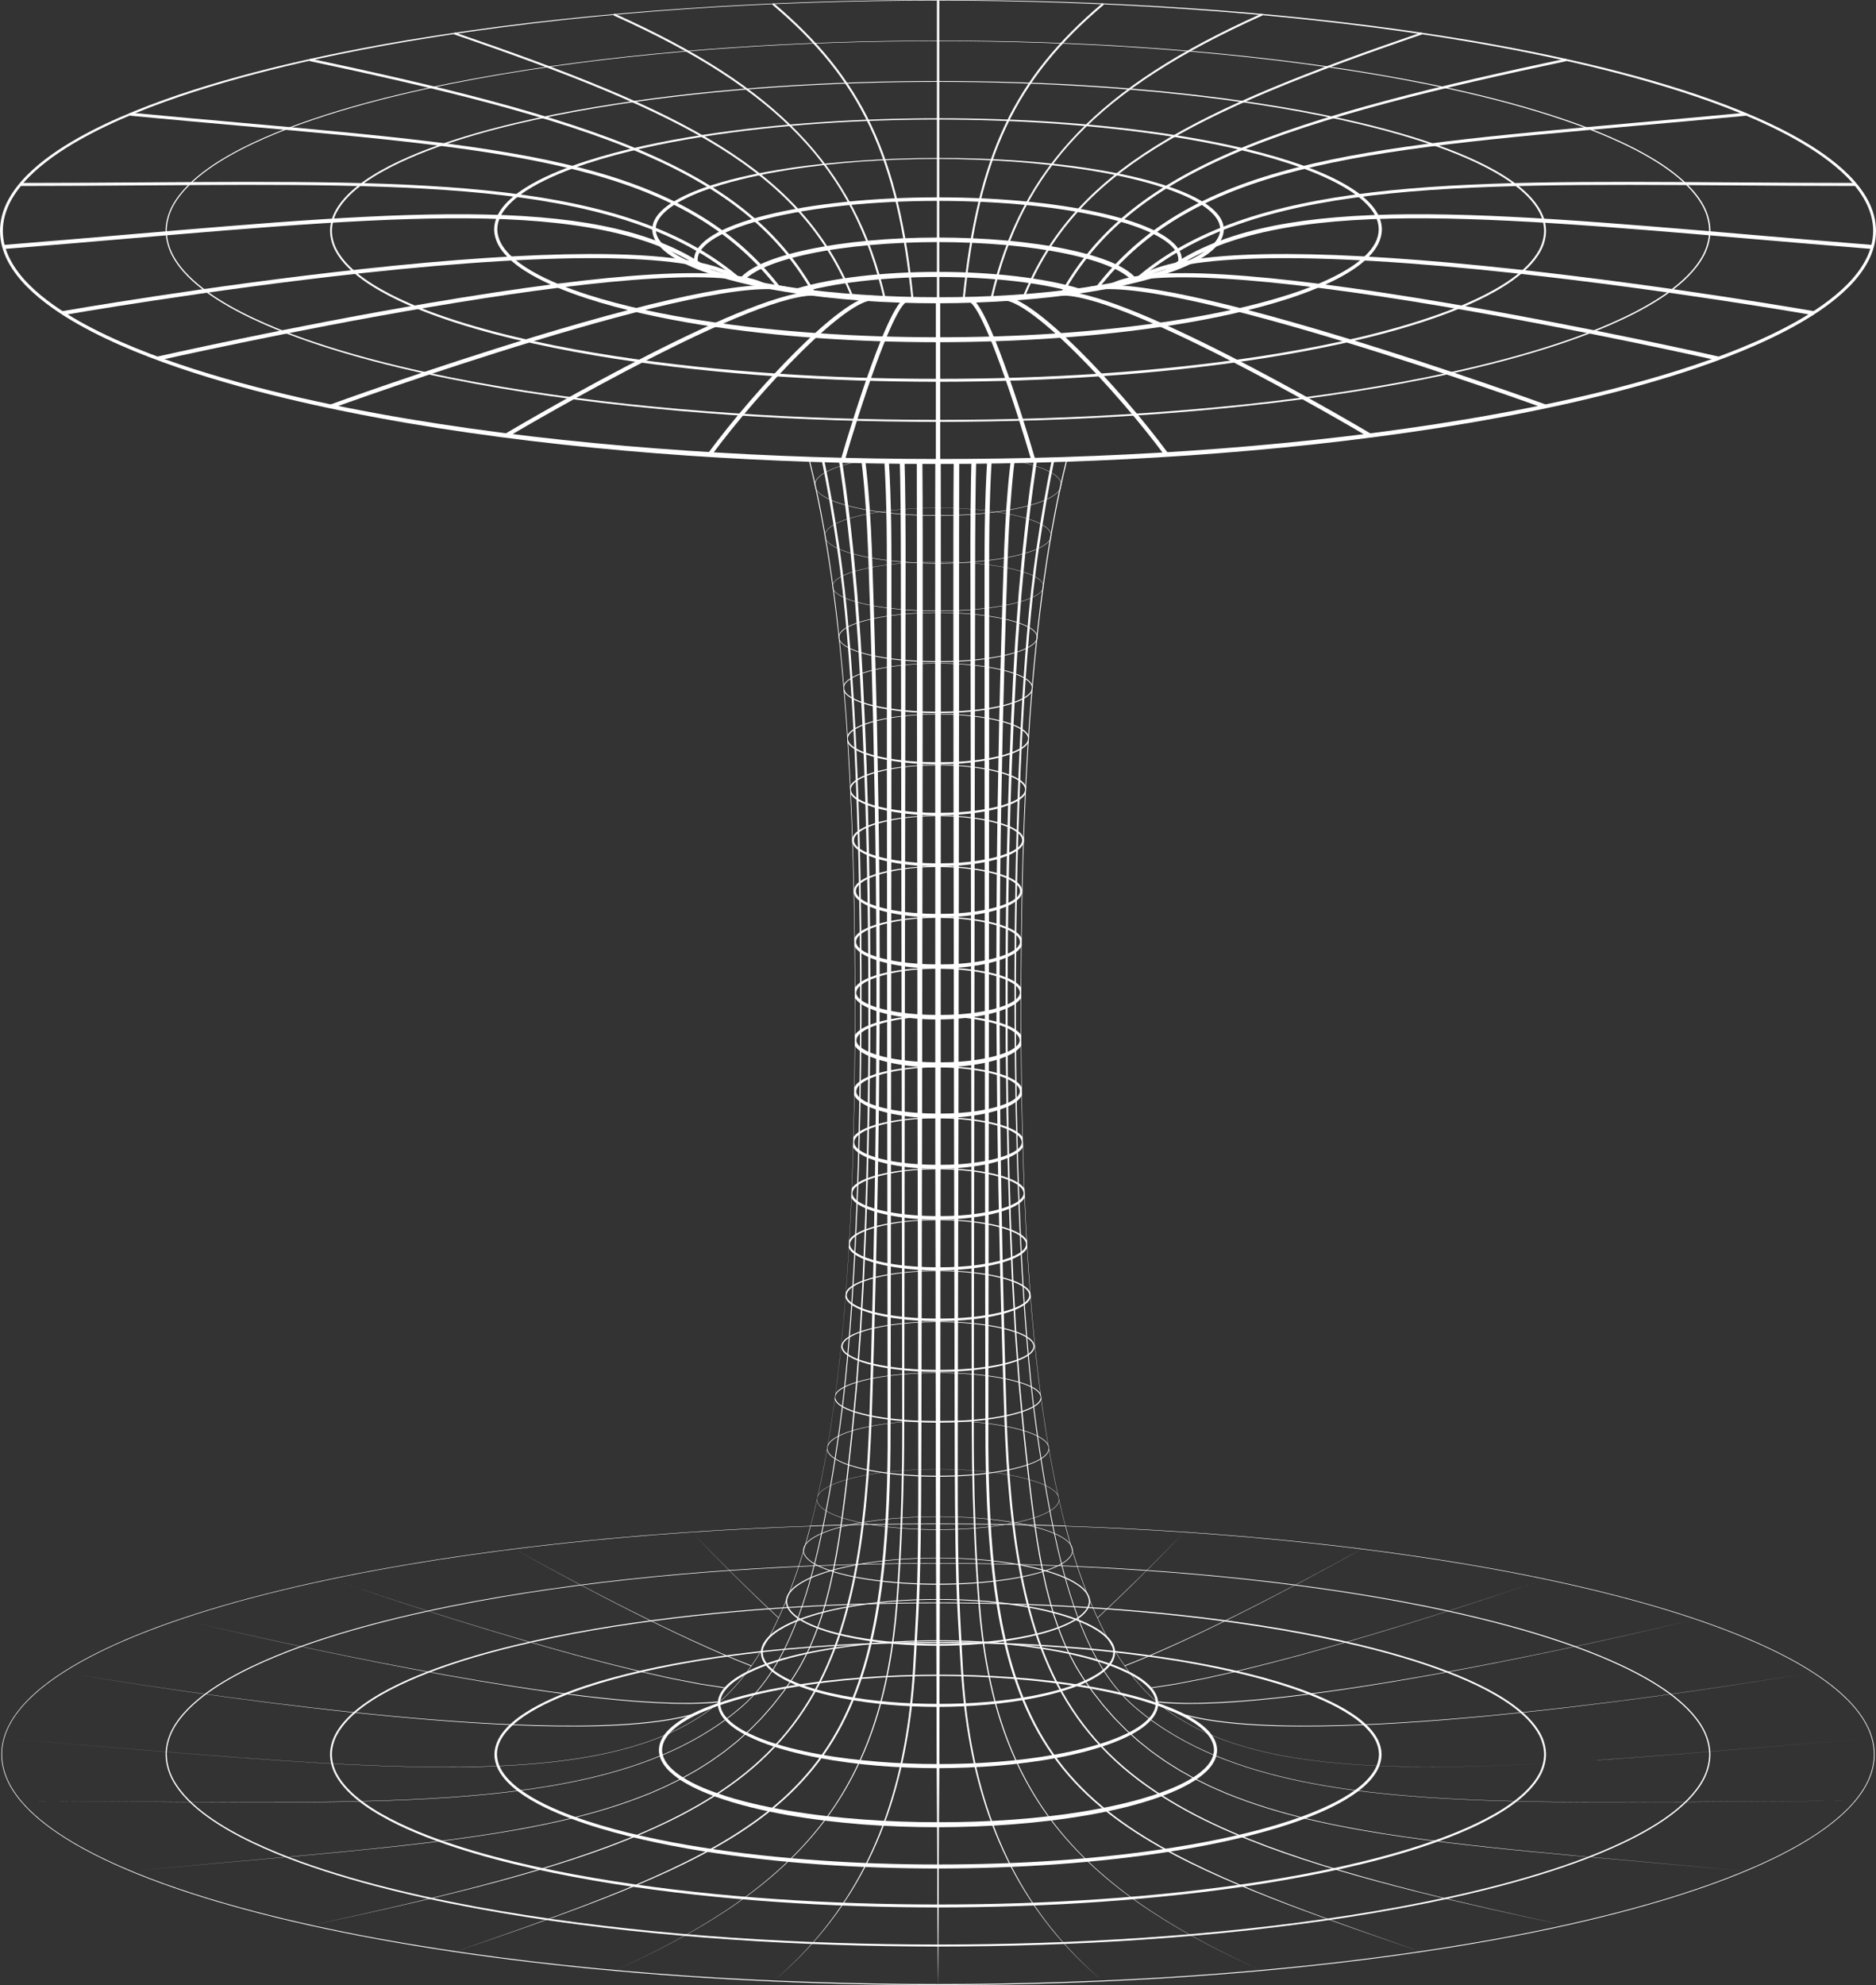 <?xml version="1.0" encoding="UTF-8"?>
<svg id="Layer_2" data-name="Layer 2" xmlns="http://www.w3.org/2000/svg" xmlns:xlink="http://www.w3.org/1999/xlink" viewBox="0 0 729.93 771.99">
  <rect x="0" y="0" width="729.93" height="771.99" fill="#333333" stroke="none"/>
  <defs>
    <style>
      .cls-1 {
        fill: none;
      }

      .cls-1, .cls-2 {
        stroke-width: 0px;
      }

      .cls-2 {
        fill: #fff;
      }

      .cls-3 {
        clip-path: url(#clippath);
      }
    </style>
    <clipPath id="clippath">
      <path class="cls-1" d="m414.57,593.45c-13.81-52.95-17.23-125.76-17.23-201.37s3.55-156.35,17.99-213.46c-16.46.56-33.27.85-50.36.85s-33.9-.29-50.36-.85c14.44,57.11,17.99,136.48,17.99,213.46s-3.42,148.42-17.23,201.37C137.57,599.41.55,636.92.55,682.31c0,49.53,163.16,89.68,364.42,89.68s364.42-40.15,364.42-89.68c0-45.39-137.02-82.9-314.82-88.86Z"/>
    </clipPath>
  </defs>
  <g id="Layer_1-2" data-name="Layer 1">
    <g>
      <g class="cls-3">
        <g>
          <g>
            <g>
              <path class="cls-2" d="m24.33,650.33c10.6,1.8,21.22,3.47,31.85,5.07,10.63,1.59,21.27,3.11,31.92,4.54,21.31,2.85,42.66,5.38,64.06,7.38,10.7,1,21.42,1.86,32.14,2.52,5.36.33,10.73.62,16.1.83,5.37.22,10.74.37,16.11.43,10.74.12,21.5-.06,32.2-1.03,5.34-.5,10.68-1.17,15.93-2.3,1.3-.31,2.62-.57,3.91-.95.64-.18,1.3-.34,1.94-.54l1.91-.62c2.52-.89,5-1.93,7.26-3.35l.21.33c-2.3,1.44-4.81,2.49-7.35,3.38l-1.92.62c-.65.19-1.3.36-1.95.54-1.29.38-2.62.64-3.93.95-5.27,1.12-10.62,1.79-15.97,2.28-10.72.96-21.49,1.12-32.23.98-5.38-.06-10.75-.23-16.12-.46-5.37-.22-10.74-.51-16.1-.85-10.73-.67-21.44-1.56-32.15-2.57-21.4-2.03-42.75-4.59-64.06-7.48-10.65-1.44-21.29-2.98-31.92-4.59-10.63-1.62-21.24-3.3-31.84-5.12Z"/>
              <path class="cls-2" d="m69.92,629.66c17.26,4.13,34.58,7.98,51.94,11.64,17.37,3.64,34.78,7.07,52.25,10.17,17.47,3.09,35,5.88,52.62,7.97,2.2.25,4.4.53,6.61.75l6.62.67,6.63.56c1.1.1,2.21.17,3.32.23l3.32.21c2.21.16,4.43.2,6.64.3,2.21.11,4.43.09,6.65.11h1.66c.55.02,1.11-.01,1.66-.03l3.32-.1c1.11-.01,2.21-.11,3.31-.2l3.31-.26.04.39-3.32.25c-1.11.08-2.22.18-3.33.19l-3.33.09c-.55.01-1.11.04-1.67.04l-1.67-.02c-2.22-.03-4.44,0-6.66-.13-2.22-.1-4.44-.14-6.65-.31l-3.32-.21c-1.11-.07-2.22-.14-3.32-.24l-6.63-.57-6.62-.68c-2.21-.23-4.41-.51-6.61-.76-17.62-2.13-35.15-4.95-52.62-8.07-17.47-3.13-34.87-6.6-52.23-10.27-17.36-3.69-34.67-7.57-51.92-11.73Z"/>
              <path class="cls-2" d="m128.77,614.06c12.57,4.33,25.21,8.46,37.88,12.49,12.67,4.03,25.39,7.91,38.16,11.6,6.38,1.88,12.79,3.62,19.2,5.4,6.43,1.68,12.84,3.43,19.31,4.96l4.84,1.18,1.21.3,1.22.27,2.43.54,4.87,1.08c1.62.35,3.24.74,4.87,1.04l9.79,1.88,9.85,1.51-.04.29-9.86-1.53-9.79-1.9c-1.64-.3-3.25-.69-4.88-1.05l-4.87-1.09-2.43-.55-1.22-.27-1.21-.3-4.84-1.19c-6.47-1.55-12.88-3.31-19.31-5-6.4-1.79-12.81-3.55-19.19-5.44-12.77-3.72-25.48-7.62-38.14-11.67-12.66-4.05-25.29-8.21-37.86-12.56Z"/>
              <path class="cls-2" d="m199.99,602.32c7.5,4.19,15.05,8.26,22.64,12.28,7.59,4.01,15.21,7.97,22.89,11.81,1.91.97,3.84,1.91,5.77,2.86,1.92.95,3.85,1.9,5.79,2.83l5.8,2.79,5.84,2.72c7.8,3.58,15.67,7.03,23.67,10.12l-.11.28c-8-3.12-15.86-6.6-23.66-10.2l-5.83-2.74-5.8-2.8c-1.94-.93-3.86-1.89-5.78-2.84-1.92-.96-3.85-1.9-5.76-2.88-7.67-3.86-15.28-7.84-22.86-11.88-7.57-4.04-15.12-8.14-22.6-12.35Z"/>
              <path class="cls-2" d="m269.06,595.77c5.51,5.72,11.1,11.35,16.75,16.92,2.82,2.79,5.67,5.55,8.54,8.3,2.86,2.75,5.76,5.46,8.67,8.16l-.13.14c-2.9-2.71-5.79-5.43-8.64-8.19-2.85-2.76-5.69-5.53-8.5-8.33-5.63-5.6-11.19-11.25-16.68-16.99Z"/>
              <polygon class="cls-2" points="364.97 592.68 365.02 651.52 364.92 651.52 364.96 592.68 364.97 592.68"/>
            </g>
            <g>
              <path class="cls-2" d="m705.6,650.33c-10.59,1.82-21.21,3.5-31.84,5.12-10.63,1.61-21.27,3.15-31.92,4.59-21.3,2.89-42.65,5.45-64.06,7.48-10.7,1.01-21.42,1.9-32.15,2.57-5.36.34-10.73.63-16.1.85-5.37.22-10.74.39-16.12.46-10.75.13-21.52-.03-32.23-.98-5.35-.49-10.7-1.16-15.97-2.28-1.31-.31-2.63-.57-3.93-.95-.65-.18-1.3-.34-1.95-.54l-1.92-.62c-2.54-.89-5.05-1.93-7.35-3.38l.21-.33c2.26,1.42,4.74,2.46,7.26,3.35l1.91.62c.64.19,1.29.36,1.94.54,1.29.38,2.6.64,3.91.95,5.25,1.13,10.58,1.8,15.93,2.3,10.7.97,21.46,1.15,32.2,1.03,5.37-.06,10.74-.21,16.11-.43,5.37-.21,10.74-.49,16.1-.83,10.73-.66,21.44-1.53,32.14-2.52,21.4-2,42.76-4.53,64.06-7.38,10.65-1.43,21.3-2.94,31.92-4.54,10.63-1.6,21.25-3.27,31.85-5.07Z"/>
              <path class="cls-2" d="m660.02,629.66c-17.25,4.17-34.57,8.04-51.92,11.73-17.36,3.67-34.76,7.14-52.23,10.27-17.47,3.12-35,5.94-52.62,8.07-2.2.25-4.4.54-6.61.76l-6.62.68-6.63.57c-1.1.1-2.21.17-3.32.24l-3.32.21c-2.21.17-4.43.21-6.65.31-2.22.12-4.44.1-6.66.13l-1.67.02c-.55,0-1.11-.03-1.67-.04l-3.33-.09c-1.11,0-2.22-.11-3.33-.19l-3.32-.25.04-.39,3.31.26c1.1.09,2.21.19,3.31.2l3.32.1c.55.01,1.11.04,1.66.04h1.66c2.22-.04,4.43-.01,6.65-.13,2.21-.1,4.43-.13,6.64-.3l3.32-.21c1.11-.07,2.21-.13,3.32-.23l6.63-.56,6.62-.67c2.21-.22,4.41-.5,6.61-.75,17.62-2.09,35.15-4.88,52.62-7.97,17.47-3.1,34.88-6.53,52.25-10.17,17.36-3.66,34.69-7.5,51.94-11.64Z"/>
              <path class="cls-2" d="m601.16,614.06c-12.56,4.35-25.19,8.51-37.86,12.56-12.66,4.05-25.37,7.96-38.14,11.67-6.37,1.89-12.79,3.65-19.19,5.44-6.43,1.69-12.84,3.45-19.31,5l-4.84,1.19-1.21.3-1.22.27-2.43.55-4.87,1.09c-1.62.36-3.24.75-4.88,1.05l-9.79,1.9-9.86,1.53-.04-.29,9.85-1.51,9.79-1.88c1.64-.29,3.25-.69,4.87-1.04l4.87-1.08,2.43-.54,1.22-.27,1.21-.3,4.84-1.18c6.47-1.53,12.88-3.28,19.31-4.96,6.4-1.78,12.82-3.52,19.2-5.4,12.77-3.69,25.49-7.57,38.16-11.6,12.67-4.03,25.31-8.16,37.88-12.49Z"/>
              <path class="cls-2" d="m529.94,602.32c-7.48,4.21-15.03,8.31-22.6,12.35-7.58,4.03-15.19,8.02-22.86,11.88-1.91.98-3.84,1.92-5.76,2.88-1.92.96-3.84,1.92-5.78,2.84l-5.8,2.8-5.83,2.74c-7.8,3.6-15.65,7.08-23.66,10.2l-.11-.28c8-3.1,15.87-6.55,23.67-10.12l5.84-2.72,5.8-2.79c1.94-.92,3.86-1.88,5.79-2.83,1.92-.95,3.85-1.89,5.77-2.86,7.68-3.84,15.3-7.8,22.89-11.81,7.59-4.02,15.14-8.1,22.64-12.28Z"/>
              <path class="cls-2" d="m460.88,595.77c-5.48,5.74-11.05,11.4-16.68,16.99-2.81,2.8-5.65,5.57-8.5,8.33-2.85,2.76-5.74,5.48-8.64,8.19l-.13-.14c2.91-2.7,5.81-5.41,8.67-8.16,2.86-2.75,5.71-5.51,8.54-8.3,5.65-5.57,11.24-11.21,16.75-16.92Z"/>
              <polygon class="cls-2" points="364.97 592.68 365.02 651.52 364.92 651.52 364.96 592.68 364.97 592.68"/>
            </g>
          </g>
          <g>
            <g>
              <path class="cls-2" d="m326.1,243.04c-1.35-11.83-2.96-23.63-5-35.36-2.04-11.73-4.5-23.4-7.64-34.9-.66-2.42-1.36-4.84-2.08-7.24h-.79c.75,2.47,1.46,4.95,2.15,7.44,3.13,11.47,5.6,23.11,7.67,34.82,2.07,11.71,3.7,23.5,5.07,35.32,2.72,23.64,4.34,47.39,5.38,71.17,1.03,23.78,1.47,47.58,1.55,71.37.08,23.8-.14,47.6-.98,71.39-.85,23.78-2.28,47.55-4.85,71.22-1.3,11.83-2.89,23.63-4.93,35.35-2.04,11.72-4.53,23.37-7.73,34.83-1.6,5.73-3.39,11.41-5.43,17-2.04,5.58-4.29,11.1-6.92,16.44l-.99,2c-.33.66-.69,1.32-1.03,1.98-.68,1.32-1.43,2.61-2.15,3.91-.37.65-.76,1.28-1.14,1.92-.38.64-.76,1.28-1.17,1.9l-1.2,1.88-1.26,1.84c-1.7,2.44-3.49,4.82-5.43,7.07-1.94,2.25-3.97,4.43-6.18,6.42-2.2,2-4.52,3.87-6.96,5.56-2.45,1.69-4.99,3.23-7.61,4.65-2.61,1.43-5.31,2.68-8.05,3.84-1.36.59-2.76,1.12-4.14,1.65-1.4.5-2.79,1.02-4.21,1.47-11.31,3.72-23.08,5.83-34.9,7.17-11.83,1.33-23.73,1.87-35.63,2.01-11.9.14-23.8-.13-35.69-.61-11.89-.48-23.77-1.17-35.65-1.97-11.87-.8-23.74-1.7-35.6-2.64l-71.17-5.83,71.16,5.86c11.86.95,23.73,1.86,35.6,2.66,11.87.8,23.76,1.5,35.65,1.99,11.89.48,23.79.76,35.69.63,11.9-.13,23.8-.67,35.64-1.99,11.82-1.33,23.6-3.44,34.92-7.16,1.42-.45,2.81-.97,4.22-1.47,1.39-.54,2.78-1.06,4.15-1.65,2.74-1.16,5.44-2.42,8.06-3.84,2.62-1.42,5.17-2.96,7.62-4.65,2.45-1.69,4.78-3.56,6.98-5.56,2.21-1.99,4.26-4.17,6.2-6.43,1.95-2.25,3.74-4.63,5.45-7.07l1.26-1.84,1.2-1.88c.41-.62.79-1.26,1.17-1.9.38-.64.77-1.27,1.14-1.92.72-1.3,1.48-2.59,2.15-3.91.34-.66.7-1.31,1.04-1.98l.99-2c2.63-5.34,4.88-10.86,6.93-16.45,2.04-5.59,3.84-11.27,5.44-17,3.21-11.47,5.7-23.12,7.75-34.85,2.04-11.73,3.65-23.53,4.95-35.36,2.58-23.67,4.03-47.44,4.88-71.23.85-23.79,1.14-47.59,1.1-71.4-.04-23.8-.43-47.61-1.42-71.39-1-23.78-2.57-47.55-5.25-71.22Z"/>
              <path class="cls-2" d="m334.48,326.41c-.63-23.49-1.63-46.98-3.36-70.42-.88-11.72-1.93-23.43-3.43-35.1-.74-5.84-1.62-11.64-2.54-17.45-.93-5.8-1.92-11.6-3.03-17.37-1.33-6.88-2.79-13.73-4.49-20.53h-1c1.72,6.85,3.2,13.77,4.54,20.72,1.1,5.76,2.11,11.55,3.05,17.34.93,5.8,1.81,11.6,2.57,17.42,1.52,11.64,2.6,23.33,3.49,35.04,1.77,23.42,2.82,46.89,3.5,70.38.35,11.74.56,23.49.72,35.23.15,11.75.18,23.49.16,35.24-.05,11.75-.17,23.49-.39,35.24-.24,11.74-.55,23.49-1,35.22-.93,23.47-2.21,46.94-4.62,70.31-.6,5.84-1.3,11.67-2.11,17.49-.81,5.82-1.7,11.62-2.63,17.42-1.89,11.59-4.04,23.15-6.87,34.54-1.42,5.7-3.02,11.35-4.89,16.91-1.87,5.56-4.02,11.03-6.59,16.31-2.57,5.27-5.58,10.34-9.19,14.97-.91,1.15-1.85,2.28-2.82,3.37-.98,1.09-2,2.14-3.06,3.15-1.05,1.02-2.17,1.97-3.3,2.91-1.11.96-2.28,1.84-3.43,2.76-9.33,7.13-19.83,12.64-30.8,16.81-10.98,4.17-22.4,7.11-33.93,9.27-11.54,2.17-23.22,3.61-34.92,4.63-11.7,1.02-23.44,1.62-35.18,2.01-23.48.76-46.98.7-70.48.57-23.5-.14-46.99-.38-70.49-.37,23.5,0,46.99.27,70.49.43,23.49.15,47,.24,70.48-.51,11.74-.38,23.48-.97,35.19-1.98,11.7-1.01,23.38-2.44,34.94-4.6,11.55-2.16,22.98-5.08,33.98-9.25,10.99-4.16,21.52-9.67,30.87-16.81,1.15-.92,2.33-1.8,3.44-2.76,1.13-.94,2.25-1.89,3.31-2.92,1.06-1.02,2.09-2.07,3.08-3.16.98-1.1,1.93-2.22,2.84-3.38,3.63-4.64,6.65-9.72,9.23-15.01,2.58-5.29,4.74-10.77,6.62-16.34,1.88-5.57,3.48-11.23,4.91-16.93,2.85-11.41,5.01-22.97,6.91-34.56.94-5.8,1.83-11.61,2.65-17.43.81-5.82,1.52-11.65,2.12-17.5,2.43-23.38,3.73-46.86,4.69-70.33.46-11.74.78-23.49,1.05-35.23.25-11.75.39-23.5.46-35.24.04-11.75.03-23.5-.09-35.25-.13-11.75-.32-23.5-.64-35.24Z"/>
              <path class="cls-2" d="m335.28,255.88l-.24-4.18-.12-2.09-.15-2.09c-.41-5.57-.78-11.14-1.21-16.71-.51-5.56-.99-11.13-1.54-16.69-.57-5.56-1.2-11.11-1.87-16.66-1.33-10.67-2.83-21.33-4.85-31.91h-1.21c2.04,10.61,3.54,21.33,4.89,32.06.68,5.54,1.32,11.08,1.9,16.63.56,5.55,1.04,11.11,1.56,16.66.44,5.56.83,11.13,1.24,16.69l.15,2.09.12,2.09.24,4.18.49,8.36c2.4,44.59,3.27,89.26,3.2,133.91v8.37s-.09,8.37-.09,8.37c-.06,5.58-.09,11.16-.18,16.75-.22,11.16-.39,22.33-.77,33.48-.28,11.16-.81,22.31-1.28,33.47l-.93,16.72c-.08,1.39-.15,2.79-.24,4.18l-.3,4.18-.6,8.35-.3,4.18-.15,2.09-.19,2.08-.77,8.34-.78,8.34-.89,8.33c-1.2,11.1-2.47,22.19-4.19,33.22l-.7,4.13-.35,2.06-.39,2.05-.79,4.11-.9,4.09-.45,2.04-.52,2.03c-.35,1.35-.67,2.71-1.05,4.05l-1.18,4.01c-.1.33-.19.67-.3,1l-.34.99-.67,1.98c-1.83,5.26-3.94,10.44-6.65,15.31-.62,1.25-1.37,2.42-2.09,3.61l-1.09,1.78c-.36.6-.78,1.15-1.17,1.73l-2.39,3.43-.6.86-.64.82-1.29,1.65-1.29,1.65c-.44.54-.84,1.11-1.32,1.62l-2.76,3.14c-.47.52-.91,1.06-1.39,1.56l-1.47,1.49-2.94,2.97-3.11,2.79-1.56,1.4c-.53.45-1.09.87-1.63,1.31l-3.27,2.61c-1.11.84-2.27,1.62-3.4,2.43-2.24,1.67-4.65,3.07-7,4.57-.58.38-1.19.72-1.8,1.06l-1.83,1.02-1.83,1.02-.91.51c-.31.17-.62.31-.93.47l-3.75,1.85c-.63.3-1.24.64-1.88.91l-1.92.84-3.83,1.68c-1.29.52-2.6,1.01-3.9,1.52-10.42,4.01-21.19,7.04-32.08,9.48-10.9,2.43-21.9,4.34-32.95,5.93-11.05,1.6-22.14,2.91-33.24,4.11-11.1,1.2-22.22,2.26-33.34,3.29-22.24,2.05-44.49,3.98-66.72,6.11,22.23-2.11,44.48-4,66.73-6.02,11.12-1.01,22.24-2.06,33.34-3.24,11.1-1.18,22.2-2.48,33.25-4.07,11.05-1.58,22.07-3.47,32.98-5.89,10.9-2.43,21.69-5.45,32.12-9.45,1.3-.51,2.61-1,3.91-1.52l3.84-1.68,1.92-.84c.64-.27,1.26-.61,1.89-.91l3.76-1.85c.31-.16.63-.3.94-.47l.92-.51,1.83-1.02,1.83-1.02c.61-.34,1.22-.67,1.81-1.06,2.36-1.5,4.78-2.91,7.02-4.58,1.14-.81,2.3-1.6,3.41-2.44l3.28-2.61c.54-.44,1.1-.86,1.63-1.31l1.56-1.4,3.12-2.8,2.95-2.98,1.48-1.49c.49-.5.93-1.04,1.4-1.56l2.77-3.15c.48-.51.88-1.08,1.32-1.63l1.29-1.65,1.29-1.65.65-.82.6-.86,2.4-3.44c.39-.58.82-1.13,1.18-1.73l1.1-1.79c.73-1.19,1.49-2.37,2.11-3.63,2.73-4.89,4.86-10.09,6.7-15.36l.68-1.98.34-.99c.11-.33.2-.67.3-1l1.19-4.02c.39-1.34.7-2.7,1.06-4.06l.52-2.03.46-2.04.91-4.09.8-4.11.39-2.06.35-2.07.7-4.13c1.74-11.04,3.02-22.14,4.23-33.24l.9-8.33.8-8.34.79-8.34.19-2.09.15-2.09.31-4.18.61-8.35.31-4.18c.1-1.39.16-2.79.25-4.18l.95-16.73c.48-11.16,1.03-22.31,1.32-33.48.4-11.16.58-22.33.83-33.49.1-5.58.14-11.17.22-16.75l.1-8.38.03-8.38c.17-44.67-.59-89.35-2.89-133.97l-.47-8.36Z"/>
              <path class="cls-2" d="m341.19,281c-.24-10.05-.47-20.1-.78-30.14l-.44-15.07-.49-15.07c-.31-10.04-.75-20.11-1.63-30.14-.42-5.02-.96-10.02-1.6-15.02-.43-3.35-.92-6.69-1.48-10.02h-1.5c.57,3.39,1.07,6.8,1.5,10.21.63,4.97,1.17,9.96,1.58,14.96.88,9.99,1.32,20.02,1.64,30.06.69,20.08,1.25,40.17,1.75,60.26.46,20.09.83,40.18,1.04,60.28.19,20.09.28,40.19.21,60.28-.09,20.1-.29,40.19-.61,60.28-.34,20.09-.75,40.19-1.29,60.28l-.41,15.07c-.15,5.02-.27,10.05-.44,15.06-.37,10.03-.9,20.07-1.84,30.06-.44,5-1.03,9.98-1.69,14.96-.68,4.97-1.48,9.93-2.42,14.85-.95,4.93-2.08,9.82-3.38,14.66-1.3,4.84-2.81,9.63-4.59,14.31-3.53,9.37-8.1,18.38-13.9,26.56-5.77,8.19-12.76,15.5-20.56,21.81-7.8,6.3-16.37,11.61-25.26,16.26-4.46,2.31-9,4.44-13.6,6.45-4.6,2.02-9.27,3.85-13.97,5.63-9.41,3.51-18.96,6.65-28.59,9.5-9.63,2.86-19.33,5.49-29.07,7.97-19.48,4.94-39.1,9.32-58.75,13.54,19.66-4.15,39.3-8.47,58.8-13.34,9.75-2.44,19.46-5.03,29.11-7.87,9.65-2.82,19.22-5.92,28.65-9.41,4.7-1.77,9.39-3.6,14-5.61,4.61-2.01,9.17-4.13,13.65-6.43,8.92-4.64,17.54-9.94,25.39-16.26,7.84-6.31,14.89-13.65,20.72-21.88,5.85-8.22,10.46-17.27,14.04-26.68,1.8-4.71,3.33-9.51,4.65-14.37,1.32-4.86,2.46-9.76,3.43-14.7.95-4.94,1.77-9.91,2.46-14.89.66-4.99,1.27-9.98,1.72-14.99.97-10.01,1.52-20.06,1.92-30.11.18-5.02.31-10.05.47-15.07l.44-15.07c.58-20.09,1.04-40.19,1.43-60.28.38-20.1.6-40.2.73-60.3.11-20.1.06-40.2-.1-60.3-.17-20.1-.51-40.2-.93-60.3Z"/>
              <path class="cls-2" d="m346.42,191.04c-.32-8.51-.82-17.02-1.69-25.5h-1.72c.85,8.49,1.34,17.03,1.64,25.57.32,9.16.41,18.33.41,27.51v27.55s.02,55.09.02,55.09l.1,110.18.15,110.18.04,27.55c.01,4.59.01,9.18,0,13.77l-.08,6.88c-.05,2.29-.08,4.59-.15,6.88-.26,9.17-.71,18.34-1.52,27.47-.4,4.57-.91,9.12-1.5,13.67-.62,4.54-1.33,9.07-2.19,13.57-.88,4.5-1.89,8.97-3.08,13.39-1.19,4.42-2.6,8.78-4.22,13.06-3.23,8.56-7.41,16.78-12.68,24.26-5.26,7.49-11.57,14.22-18.59,20.1-7.02,5.89-14.7,10.96-22.65,15.52-7.97,4.53-16.22,8.57-24.61,12.3-8.38,3.74-16.9,7.17-25.46,10.47-17.14,6.58-34.49,12.62-51.84,18.62,17.38-5.92,34.76-11.87,51.94-18.37,8.59-3.26,17.12-6.65,25.53-10.35,8.41-3.69,16.7-7.69,24.71-12.21,7.99-4.54,15.71-9.61,22.79-15.51,7.08-5.89,13.46-12.64,18.77-20.17,5.33-7.52,9.57-15.79,12.85-24.39,1.64-4.3,3.07-8.69,4.28-13.13,1.21-4.44,2.24-8.93,3.14-13.44.89-4.52,1.6-9.06,2.24-13.61.61-4.56,1.13-9.13,1.54-13.71.84-9.16,1.32-18.34,1.61-27.53.08-2.3.11-4.59.18-6.89l.1-6.89c.03-4.6.05-9.19.05-13.78l.04-27.55.15-110.18.1-110.18.02-55.09v-27.55c0-9.19-.08-18.38-.43-27.57Z"/>
              <path class="cls-2" d="m351.51,165.54h-1.83c.11,2.73.2,5.46.29,8.19.49,16.44.54,32.89.55,49.35l.32,197.51.15,98.76.04,24.69c0,8.23.06,16.46-.05,24.68-.2,16.45-.8,32.9-1.9,49.32-.14,2.05-.28,4.1-.45,6.15l-.55,6.14-.7,6.13-.86,6.1c-1.27,8.12-2.98,16.18-5.34,24.05-2.36,7.87-5.36,15.55-9.08,22.89-3.72,7.33-8.12,14.32-13.22,20.76-5.1,6.45-10.82,12.4-16.98,17.85-6.16,5.45-12.75,10.41-19.6,14.96-13.72,9.1-28.42,16.62-43.41,23.41,15-6.75,29.73-14.23,43.49-23.29,6.87-4.53,13.48-9.47,19.67-14.91,6.18-5.44,11.93-11.38,17.06-17.83,5.13-6.45,9.57-13.44,13.32-20.78,3.75-7.34,6.78-15.04,9.17-22.92,4.77-15.8,7.01-32.24,8.07-48.66,1.16-16.43,1.8-32.88,2.05-49.35.13-8.23.1-16.47.12-24.69l.04-24.69.15-98.76.32-197.51c.04-16.46-.02-32.93-.54-49.4-.09-2.71-.18-5.42-.3-8.13Z"/>
              <path class="cls-2" d="m331.63,165.54c-1.32,4.46-2.58,8.94-3.72,13.45,1.48-4.49,3-8.98,4.54-13.45h-.82Z"/>
              <path class="cls-2" d="m358.74,165.54h-2.11c.03,3.73.06,7.46.08,11.19.13,42.22.02,84.45.11,126.68l.19,126.69.13,63.34.07,31.67.03,15.84.02,7.92v3.96s.01,1.98.01,1.98v.99s0,.49,0,.49v.19c-.42,0-.29.03,0,.05h0s-.02.02,0,.03c.02,9.52.03,19.05,0,28.57-.04,9.59-.11,19.18-.36,28.76-.24,9.58-.76,19.15-1.29,28.73-.14,2.39-.25,4.79-.4,7.18l-.23,3.58-.29,3.58c-.43,4.77-.94,9.53-1.65,14.27-.71,4.73-1.55,9.45-2.55,14.13-1.03,4.68-2.22,9.31-3.59,13.9-1.36,4.59-2.93,9.12-4.7,13.57-1.77,4.45-3.73,8.82-5.9,13.09-4.35,8.53-9.57,16.62-15.53,24.12-5.97,7.5-12.73,14.35-20.02,20.58,7.33-6.18,14.15-12.99,20.18-20.46,6.02-7.47,11.31-15.54,15.73-24.07,2.21-4.27,4.21-8.64,6.01-13.09,1.81-4.45,3.41-8.98,4.81-13.58,1.4-4.59,2.61-9.24,3.67-13.93,1.03-4.69,1.9-9.42,2.62-14.16.73-4.75,1.27-9.52,1.72-14.3l.31-3.59.25-3.59c.17-2.4.29-4.79.44-7.18.57-9.57,1.13-19.15,1.41-28.75.29-9.59.4-19.19.48-28.78.07-9.52.1-19.05.13-28.57.02,0,.03,0,0-.02h0c.29-.03.42-.05,0-.06v-.19s0-.49,0-.49v-.99s0-1.98,0-1.98v-3.96s.03-7.92.03-7.92l.03-15.84.07-31.67.13-63.34.19-126.69.04-63.34v-31.67c0-10.56-.05-21.12-.13-31.68-.03-3.73-.07-7.45-.11-11.18Z"/>
              <polygon class="cls-2" points="365.72 280.57 365.45 198.67 365.27 165.54 364.66 165.54 364.49 198.67 364.21 280.57 364.04 362.48 363.98 444.38 364.04 526.28 364.21 608.18 364.49 690.09 364.71 731.04 364.97 771.99 365.23 731.04 365.45 690.09 365.72 608.18 365.9 526.28 365.95 444.38 365.9 362.48 365.72 280.57"/>
            </g>
            <g>
              <path class="cls-2" d="m621.74,684.53c-11.87.8-23.76,1.49-35.65,1.97-11.89.48-23.79.75-35.69.61-11.9-.14-23.8-.68-35.63-2.01-11.81-1.34-23.59-3.45-34.9-7.17-1.42-.45-2.81-.97-4.21-1.47-1.39-.54-2.78-1.06-4.14-1.65-2.74-1.16-5.44-2.41-8.05-3.84-2.61-1.42-5.16-2.96-7.61-4.65-2.45-1.69-4.77-3.56-6.96-5.56-2.21-1.99-4.25-4.16-6.18-6.42-1.95-2.25-3.73-4.63-5.43-7.07l-1.26-1.84-1.2-1.88c-.41-.62-.79-1.26-1.17-1.9-.38-.64-.77-1.27-1.14-1.92-.72-1.3-1.47-2.58-2.15-3.91-.34-.66-.7-1.31-1.03-1.98l-.99-2c-2.63-5.34-4.87-10.85-6.92-16.44-2.04-5.59-3.83-11.27-5.43-17-3.2-11.46-5.68-23.11-7.73-34.83-2.04-11.72-3.63-23.52-4.93-35.35-2.57-23.66-4-47.43-4.85-71.22-.84-23.79-1.06-47.59-.98-71.39.09-23.8.52-47.6,1.55-71.37,1.04-23.77,2.66-47.53,5.38-71.17,1.37-11.82,3-23.6,5.07-35.32,2.07-11.71,4.54-23.35,7.67-34.82.68-2.49,1.4-4.97,2.15-7.44h-.79c-.73,2.4-1.42,4.82-2.08,7.24-3.14,11.5-5.59,23.17-7.64,34.9-2.05,11.73-3.66,23.54-5,35.36-2.67,23.66-4.25,47.43-5.25,71.22-.99,23.79-1.38,47.59-1.42,71.39-.04,23.8.25,47.61,1.1,71.4.86,23.79,2.3,47.56,4.88,71.23,1.3,11.83,2.9,23.63,4.95,35.36,2.05,11.72,4.54,23.38,7.75,34.85,1.6,5.73,3.4,11.41,5.44,17,2.05,5.59,4.3,11.11,6.93,16.45l.99,2c.33.66.69,1.32,1.04,1.98.68,1.33,1.43,2.61,2.15,3.91.37.65.76,1.28,1.14,1.92.38.64.76,1.28,1.17,1.9l1.2,1.88,1.26,1.84c1.71,2.44,3.49,4.83,5.45,7.07,1.94,2.25,3.98,4.43,6.2,6.43,2.2,2,4.53,3.88,6.98,5.56,2.45,1.69,5,3.24,7.62,4.65,2.61,1.43,5.32,2.68,8.06,3.84,1.37.59,2.76,1.12,4.15,1.65,1.4.5,2.8,1.02,4.22,1.47,11.32,3.72,23.1,5.83,34.92,7.16,11.83,1.32,23.74,1.86,35.64,1.99,11.9.13,23.8-.14,35.69-.63,11.89-.48,23.77-1.18,35.65-1.99,11.87-.8,23.74-1.71,35.6-2.66l71.16-5.86-71.17,5.83c-11.86.94-23.73,1.85-35.6,2.64Z"/>
              <path class="cls-2" d="m651.48,700.79c-23.49.13-47,.19-70.48-.57-11.74-.39-23.48-.99-35.18-2.01-11.7-1.02-23.37-2.46-34.91-4.63-11.54-2.17-22.96-5.1-33.93-9.27-10.97-4.16-21.47-9.67-30.8-16.81-1.14-.92-2.32-1.8-3.43-2.76-1.13-.94-2.24-1.89-3.3-2.91-1.06-1.01-2.08-2.07-3.06-3.15-.98-1.09-1.92-2.22-2.82-3.37-3.61-4.62-6.62-9.7-9.19-14.97-2.57-5.27-4.72-10.75-6.59-16.31-1.87-5.56-3.47-11.22-4.89-16.91-2.83-11.4-4.98-22.95-6.87-34.54-.94-5.8-1.82-11.6-2.63-17.42-.8-5.82-1.51-11.65-2.11-17.49-2.41-23.37-3.69-46.84-4.62-70.31-.45-11.74-.77-23.48-1-35.22-.22-11.74-.34-23.49-.39-35.24-.02-11.75.02-23.49.16-35.24.16-11.75.37-23.49.72-35.23.68-23.48,1.73-46.96,3.5-70.38.9-11.71,1.97-23.4,3.49-35.04.75-5.82,1.64-11.62,2.57-17.42.93-5.79,1.94-11.58,3.05-17.34,1.34-6.94,2.82-13.86,4.54-20.72h-1c-1.7,6.8-3.16,13.66-4.49,20.53-1.11,5.77-2.1,11.57-3.03,17.37-.92,5.81-1.79,11.62-2.54,17.45-1.5,11.66-2.56,23.38-3.43,35.1-1.73,23.44-2.72,46.93-3.36,70.42-.32,11.75-.51,23.49-.64,35.24-.12,11.75-.14,23.5-.09,35.25.08,11.75.21,23.5.46,35.24.27,11.75.58,23.49,1.05,35.23.95,23.48,2.25,46.95,4.69,70.33.61,5.84,1.31,11.68,2.12,17.5.81,5.82,1.71,11.63,2.65,17.43,1.9,11.59,4.06,23.16,6.91,34.56,1.43,5.7,3.03,11.36,4.91,16.93,1.88,5.57,4.04,11.05,6.62,16.34,2.58,5.28,5.6,10.37,9.23,15.01.91,1.16,1.86,2.28,2.84,3.38.99,1.09,2.01,2.15,3.08,3.16,1.06,1.02,2.18,1.98,3.31,2.92,1.11.96,2.29,1.85,3.44,2.76,9.36,7.14,19.89,12.65,30.87,16.81,11,4.17,22.43,7.09,33.98,9.25,11.55,2.16,23.23,3.59,34.94,4.6,11.71,1.01,23.45,1.6,35.19,1.98,23.49.74,46.99.65,70.48.51,23.5-.17,46.99-.42,70.49-.43-23.5-.01-46.99.22-70.49.37Z"/>
              <path class="cls-2" d="m612.59,721.61c-11.12-1.03-22.23-2.08-33.34-3.29-11.1-1.2-22.19-2.51-33.24-4.11-11.05-1.6-22.06-3.5-32.95-5.93-10.89-2.44-21.66-5.48-32.08-9.48-1.3-.51-2.6-1-3.9-1.52l-3.83-1.68-1.92-.84c-.64-.27-1.25-.61-1.88-.91l-3.75-1.85c-.31-.16-.63-.3-.93-.47l-.91-.51-1.83-1.02-1.83-1.02c-.61-.34-1.22-.67-1.8-1.06-2.35-1.5-4.76-2.9-7-4.57-1.13-.81-2.29-1.6-3.4-2.43l-3.27-2.61c-.54-.44-1.1-.86-1.63-1.31l-1.56-1.4-3.11-2.79-2.94-2.97-1.47-1.49c-.48-.5-.93-1.04-1.39-1.56l-2.76-3.14c-.47-.51-.88-1.08-1.32-1.62l-1.29-1.65-1.29-1.65-.64-.82-.6-.86-2.39-3.43c-.39-.58-.82-1.13-1.17-1.73l-1.09-1.78c-.72-1.19-1.48-2.36-2.1-3.61-2.71-4.87-4.83-10.05-6.65-15.31l-.67-1.98-.34-.99c-.11-.33-.2-.67-.3-1l-1.18-4.01c-.38-1.34-.7-2.7-1.05-4.05l-.52-2.03-.45-2.04-.9-4.09-.79-4.11-.39-2.05-.35-2.06-.7-4.13c-1.72-11.03-2.99-22.12-4.19-33.22l-.89-8.33-.78-8.34-.77-8.34-.19-2.08-.15-2.09-.3-4.18-.6-8.35-.3-4.18c-.09-1.39-.16-2.79-.24-4.18l-.93-16.72c-.46-11.15-1-22.31-1.28-33.47-.39-11.16-.56-22.32-.77-33.48-.09-5.58-.12-11.16-.18-16.75l-.08-8.37v-8.37c-.08-44.66.79-89.33,3.19-133.91l.49-8.36.24-4.18.12-2.09.15-2.09c.42-5.56.8-11.13,1.24-16.69.52-5.55,1-11.11,1.56-16.66.58-5.55,1.22-11.09,1.9-16.63,1.35-10.73,2.85-21.45,4.89-32.06h-1.21c-2.02,10.58-3.53,21.24-4.85,31.91-.67,5.55-1.3,11.1-1.87,16.66-.55,5.56-1.02,11.13-1.54,16.69-.43,5.57-.81,11.14-1.21,16.71l-.15,2.09-.12,2.09-.24,4.18-.47,8.36c-2.3,44.62-3.07,89.3-2.89,133.97l.03,8.38.1,8.38c.07,5.58.12,11.17.22,16.75.25,11.17.43,22.33.83,33.49.29,11.16.84,22.32,1.32,33.48l.95,16.73c.08,1.39.15,2.79.25,4.18l.31,4.18.61,8.35.31,4.18.15,2.09.19,2.09.79,8.34.8,8.34.9,8.33c1.22,11.1,2.5,22.2,4.23,33.24l.7,4.13.35,2.07.39,2.06.8,4.11.91,4.09.46,2.04.52,2.03c.36,1.35.67,2.71,1.06,4.06l1.19,4.02c.1.33.19.67.3,1l.34.99.68,1.98c1.84,5.28,3.97,10.47,6.7,15.36.62,1.25,1.38,2.43,2.11,3.63l1.1,1.79c.36.6.79,1.15,1.18,1.73l2.4,3.44.6.86.65.82,1.29,1.65,1.29,1.65c.44.54.84,1.11,1.32,1.63l2.77,3.15c.47.52.91,1.06,1.4,1.56l1.48,1.49,2.95,2.98,3.12,2.8,1.56,1.4c.53.45,1.09.87,1.63,1.31l3.28,2.61c1.12.84,2.28,1.62,3.41,2.44,2.24,1.67,4.67,3.07,7.02,4.58.58.38,1.2.72,1.81,1.06l1.83,1.02,2.75,1.53c.31.17.62.31.94.47l3.76,1.85c.63.3,1.24.64,1.89.91l1.92.84,3.84,1.68c1.3.52,2.6,1.01,3.91,1.52,10.44,4,21.22,7.02,32.12,9.45,10.91,2.42,21.92,4.31,32.98,5.89,11.06,1.58,22.15,2.88,33.25,4.07,11.1,1.19,22.22,2.23,33.34,3.24,22.24,2.02,44.49,3.92,66.73,6.02-22.23-2.13-44.48-4.06-66.72-6.11Z"/>
              <path class="cls-2" d="m550.58,735.3c-9.74-2.47-19.44-5.1-29.07-7.97-9.63-2.85-19.18-5.99-28.59-9.5-4.69-1.78-9.37-3.62-13.97-5.63-4.6-2.01-9.15-4.14-13.6-6.45-8.89-4.65-17.46-9.96-25.26-16.26-7.79-6.3-14.78-13.61-20.56-21.81-5.79-8.18-10.36-17.19-13.9-26.56-1.78-4.69-3.29-9.47-4.59-14.31-1.3-4.84-2.43-9.73-3.38-14.66-.94-4.93-1.74-9.88-2.42-14.85-.65-4.98-1.24-9.96-1.69-14.96-.94-9.99-1.47-20.03-1.84-30.06-.17-5.02-.29-10.04-.44-15.06l-.41-15.07c-.54-20.09-.94-40.18-1.29-60.28-.32-20.09-.52-40.19-.61-60.28-.07-20.1.01-40.19.21-60.28.21-20.09.58-40.19,1.04-60.28.5-20.09,1.05-40.18,1.75-60.26.32-10.04.76-20.06,1.64-30.06.41-5,.94-9.99,1.58-14.96.43-3.41.93-6.82,1.5-10.21h-1.5c-.56,3.33-1.05,6.67-1.48,10.02-.64,5-1.19,10-1.6,15.02-.88,10.03-1.32,20.09-1.63,30.14l-.49,15.07-.44,15.07c-.31,10.05-.53,20.09-.78,30.14-.42,20.1-.76,40.2-.93,60.3-.16,20.1-.21,40.2-.1,60.3.13,20.1.35,40.2.73,60.3.39,20.1.84,40.19,1.43,60.28l.44,15.07c.16,5.02.29,10.04.47,15.07.39,10.05.95,20.09,1.92,30.11.45,5.01,1.06,10,1.72,14.99.69,4.98,1.51,9.95,2.46,14.89.97,4.94,2.11,9.85,3.43,14.7,1.32,4.86,2.85,9.66,4.65,14.37,3.57,9.41,8.19,18.46,14.04,26.68,5.83,8.23,12.88,15.56,20.72,21.88,7.86,6.31,16.47,11.62,25.39,16.26,4.47,2.3,9.04,4.43,13.65,6.43,4.61,2.01,9.3,3.84,14,5.61,9.43,3.49,19,6.59,28.65,9.41,9.64,2.83,19.36,5.43,29.11,7.87,19.5,4.87,39.14,9.19,58.8,13.34-19.65-4.22-39.27-8.61-58.75-13.54Z"/>
              <path class="cls-2" d="m475.83,730.03c-8.39-3.73-16.63-7.77-24.61-12.3-7.95-4.56-15.63-9.63-22.65-15.52-7.02-5.88-13.34-12.6-18.59-20.1-5.27-7.48-9.45-15.7-12.68-24.26-1.62-4.28-3.02-8.64-4.22-13.06-1.19-4.42-2.2-8.89-3.08-13.39-.87-4.5-1.57-9.03-2.19-13.57-.59-4.55-1.1-9.1-1.5-13.67-.81-9.13-1.26-18.3-1.52-27.47-.08-2.29-.1-4.59-.15-6.88l-.08-6.88c-.02-4.59-.02-9.18,0-13.77l.04-27.55.15-110.18.1-110.18.02-55.09v-27.55c0-9.18.09-18.35.41-27.51.31-8.54.79-17.07,1.64-25.57h-1.72c-.87,8.48-1.36,16.99-1.69,25.5-.35,9.19-.42,18.39-.43,27.57v27.55s.02,55.09.02,55.09l.1,110.18.15,110.18.04,27.55c0,4.59.01,9.18.05,13.78l.1,6.89c.06,2.3.09,4.59.18,6.89.29,9.19.77,18.37,1.61,27.53.42,4.58.94,9.15,1.54,13.71.64,4.55,1.36,9.1,2.24,13.61.9,4.51,1.93,9,3.14,13.44,1.21,4.44,2.64,8.82,4.28,13.13,3.28,8.6,7.51,16.87,12.85,24.39,5.32,7.53,11.7,14.28,18.77,20.17,7.08,5.9,14.8,10.96,22.79,15.51,8.01,4.52,16.3,8.52,24.71,12.21,8.41,3.7,16.95,7.09,25.53,10.35,17.18,6.49,34.56,12.45,51.94,18.37-17.35-6.01-34.7-12.05-51.84-18.62-8.57-3.3-17.08-6.73-25.46-10.47Z"/>
              <path class="cls-2" d="m428.03,728.11c-6.16-5.45-11.88-11.4-16.98-17.85-5.1-6.45-9.5-13.44-13.22-20.76-3.71-7.33-6.71-15.02-9.08-22.89-2.36-7.87-4.08-15.93-5.34-24.05l-.86-6.1-.7-6.13-.55-6.14c-.17-2.05-.31-4.1-.45-6.15-1.11-16.42-1.7-32.87-1.9-49.32-.11-8.23-.05-16.45-.05-24.68l.04-24.69.15-98.76.32-197.51c.02-16.46.06-32.91.55-49.35.09-2.73.18-5.46.29-8.19h-1.83c-.11,2.71-.21,5.42-.3,8.13-.51,16.47-.58,32.94-.54,49.4l.32,197.51.15,98.76.04,24.69c.02,8.23,0,16.46.12,24.69.25,16.46.89,32.92,2.05,49.35,1.06,16.42,3.3,32.87,8.07,48.66,2.39,7.89,5.42,15.58,9.17,22.92,3.75,7.34,8.18,14.33,13.32,20.78,5.13,6.45,10.88,12.39,17.06,17.83,6.18,5.44,12.8,10.38,19.67,14.91,13.76,9.06,28.48,16.54,43.49,23.29-14.98-6.79-29.69-14.31-43.41-23.41-6.85-4.55-13.44-9.5-19.6-14.96Z"/>
              <path class="cls-2" d="m402.03,178.99c-1.14-4.51-2.41-8.99-3.72-13.45h-.82c1.54,4.47,3.06,8.95,4.54,13.45Z"/>
              <path class="cls-2" d="m409.16,750.02c-5.96-7.5-11.18-15.59-15.53-24.12-2.17-4.27-4.13-8.64-5.9-13.09-1.77-4.45-3.34-8.98-4.7-13.57-1.37-4.59-2.56-9.23-3.59-13.9-1.01-4.68-1.85-9.39-2.55-14.13-.71-4.73-1.22-9.5-1.65-14.27l-.29-3.58-.23-3.58c-.16-2.39-.27-4.79-.4-7.18-.53-9.58-1.05-19.15-1.29-28.73-.25-9.58-.32-19.17-.36-28.76-.03-9.52-.02-19.04,0-28.57.02,0,.03,0,0-.02h0c.29-.03.42-.05,0-.06v-.19s0-.49,0-.49v-.99s0-1.98,0-1.98v-3.96s.03-7.92.03-7.92l.03-15.84.07-31.67.13-63.34.19-126.69c.09-42.23-.02-84.46.11-126.68.02-3.73.05-7.46.08-11.19h-2.11c-.04,3.73-.08,7.45-.11,11.18-.08,10.56-.13,21.12-.14,31.68v31.67s.05,63.34.05,63.34l.19,126.69.13,63.34.07,31.67.03,15.84.02,7.92v3.96s.01,1.98.01,1.98v.99s0,.49,0,.49v.19c-.42,0-.29.03,0,.05h0s-.02.02,0,.03c.02,9.52.05,19.05.13,28.57.08,9.59.19,19.18.48,28.78.28,9.59.85,19.18,1.41,28.75.15,2.39.27,4.79.44,7.18l.25,3.59.31,3.59c.45,4.78.99,9.56,1.72,14.3.73,4.75,1.59,9.47,2.62,14.16,1.05,4.69,2.27,9.34,3.67,13.93,1.39,4.6,3,9.13,4.81,13.58,1.8,4.45,3.8,8.82,6.01,13.09,4.42,8.53,9.71,16.6,15.73,24.07,6.03,7.47,12.85,14.28,20.18,20.46-7.29-6.23-14.05-13.08-20.02-20.58Z"/>
              <polygon class="cls-2" points="366.01 165.54 363.93 165.54 363.88 198.67 363.86 280.57 363.98 444.38 364.34 608.18 364.6 690.09 364.97 771.99 365.33 690.09 365.59 608.18 365.95 444.38 366.08 280.57 366.06 198.67 366.01 165.54"/>
            </g>
          </g>
          <g>
            <path class="cls-2" d="m331.66,464.09c.01.65.31,1.28.75,1.82.44.54,1,1.02,1.61,1.42,1.22.82,2.6,1.43,4.01,1.96,2.83,1.04,5.8,1.71,8.78,2.23,2.99.53,6.01.86,9.04,1.09,3.03.24,6.07.34,9.11.35,6.08.02,12.18-.37,18.16-1.42,2.98-.53,5.96-1.2,8.78-2.24,1.4-.53,2.79-1.14,4.01-1.96.61-.4,1.17-.88,1.61-1.42.44-.54.74-1.17.75-1.82,0-.65-.28-1.29-.71-1.84-.44-.55-.99-1.05-1.6-1.46-1.22-.85-2.59-1.49-3.99-2.05-2.82-1.1-5.79-1.84-8.78-2.41-6-1.12-12.11-1.57-18.22-1.61-3.05.01-6.11.12-9.15.37-3.04.26-6.07.66-9.07,1.23-2.99.58-5.96,1.32-8.78,2.42-1.4.56-2.78,1.21-3.99,2.05-.61.42-1.16.91-1.6,1.47-.43.55-.72,1.2-.71,1.84Zm-.86,0c.01-.9.42-1.71.93-2.34.52-.64,1.14-1.16,1.8-1.59,1.31-.88,2.74-1.51,4.19-2.05,2.9-1.07,5.91-1.75,8.93-2.28,3.02-.53,6.07-.87,9.13-1.1,3.05-.25,6.12-.34,9.18-.35,6.12-.02,12.26.37,18.31,1.43,3.02.54,6.03,1.21,8.93,2.29,1.45.55,2.87,1.18,4.19,2.06.66.43,1.28.96,1.8,1.59.51.63.92,1.45.93,2.35,0,.9-.39,1.73-.9,2.37-.51.65-1.13,1.19-1.78,1.64-1.31.91-2.73,1.57-4.18,2.15-2.9,1.13-5.91,1.88-8.93,2.45-6.06,1.13-12.22,1.58-18.37,1.63-3.08-.01-6.15-.12-9.22-.37-3.07-.26-6.13-.66-9.15-1.24-3.03-.59-6.04-1.33-8.93-2.46-1.44-.58-2.87-1.24-4.17-2.15-.65-.45-1.27-.99-1.78-1.64-.51-.65-.9-1.48-.9-2.37Z"/>
            <path class="cls-2" d="m332.36,444.25c.01.62.29,1.23.71,1.76.42.53.96,1,1.55,1.4,1.18.81,2.53,1.42,3.9,1.95,2.76,1.04,5.68,1.71,8.61,2.23,2.93.52,5.9.86,8.88,1.08,2.98.24,5.96.34,8.95.35,5.97.02,11.97-.36,17.84-1.41,2.93-.53,5.85-1.2,8.61-2.24,1.37-.53,2.72-1.14,3.9-1.95.59-.4,1.13-.87,1.55-1.4.42-.53.69-1.14.71-1.76,0-.62-.26-1.24-.67-1.79-.41-.55-.94-1.03-1.53-1.45-1.17-.85-2.52-1.49-3.89-2.06-2.76-1.11-5.67-1.86-8.61-2.43-5.89-1.12-11.9-1.58-17.91-1.63-3,.01-6.01.12-9,.37-1.5.12-2.99.3-4.47.5-1.49.2-2.97.45-4.44.74-2.93.59-5.85,1.33-8.61,2.44-1.37.56-2.72,1.21-3.89,2.06-.59.42-1.12.91-1.53,1.45-.41.55-.67,1.17-.67,1.79Zm-.98,0c.01-.89.41-1.71.91-2.35.51-.64,1.12-1.17,1.76-1.6,1.29-.89,2.69-1.51,4.11-2.06,2.85-1.07,5.81-1.75,8.79-2.28,2.97-.53,5.97-.87,8.98-1.1,3-.25,6.02-.35,9.03-.35,6.02-.02,12.07.37,18.02,1.43,2.97.54,5.93,1.21,8.78,2.29,1.42.55,2.83,1.18,4.11,2.07.65.44,1.25.96,1.76,1.6.5.64.9,1.46.91,2.35,0,.89-.37,1.73-.87,2.38-.5.66-1.1,1.2-1.74,1.65-1.28.92-2.68,1.59-4.1,2.17-2.85,1.14-5.81,1.9-8.79,2.48-5.97,1.14-12.03,1.6-18.09,1.65-3.03-.01-6.06-.12-9.08-.38-1.51-.12-3.02-.3-4.52-.51-1.5-.2-3-.45-4.49-.75-2.98-.6-5.94-1.35-8.79-2.49-1.42-.58-2.82-1.25-4.1-2.17-.64-.45-1.24-1-1.74-1.66-.49-.65-.87-1.49-.87-2.38Z"/>
            <path class="cls-2" d="m333.15,424.42c.01.6.27,1.18.67,1.7.4.52.91.98,1.49,1.38,1.14.81,2.45,1.41,3.79,1.94,2.69,1.04,5.55,1.71,8.41,2.22,2.87.52,5.78.85,8.7,1.08,2.91.24,5.84.34,8.77.35,5.85.03,11.72-.36,17.47-1.4,2.86-.53,5.72-1.19,8.41-2.24,1.34-.53,2.65-1.13,3.79-1.94.57-.4,1.09-.86,1.49-1.38.4-.52.65-1.1.67-1.7,0-.6-.23-1.2-.62-1.73-.38-.54-.9-1.02-1.46-1.44-1.13-.85-2.44-1.49-3.77-2.06-2.69-1.11-5.54-1.87-8.41-2.45-5.77-1.13-11.66-1.6-17.55-1.65-2.95.01-5.89.12-8.82.38-1.47.12-2.93.3-4.38.51-1.46.21-2.91.45-4.35.75-2.87.6-5.73,1.35-8.41,2.47-1.33.57-2.65,1.21-3.77,2.06-.57.42-1.08.9-1.46,1.44-.39.54-.62,1.14-.62,1.73Zm-1.1,0c.01-.89.39-1.71.88-2.35.49-.65,1.09-1.17,1.72-1.61,1.26-.9,2.64-1.52,4.03-2.07,2.8-1.08,5.7-1.76,8.62-2.28,2.92-.53,5.86-.87,8.81-1.09,2.95-.25,5.91-.35,8.86-.35,5.91-.03,11.84.36,17.68,1.42,2.91.54,5.82,1.21,8.62,2.3,1.39.55,2.77,1.18,4.03,2.08.63.44,1.23.96,1.72,1.61.49.64.87,1.46.88,2.35,0,.89-.35,1.73-.83,2.38-.48.67-1.07,1.21-1.7,1.67-1.25.94-2.62,1.6-4.01,2.19-2.79,1.15-5.69,1.92-8.62,2.51-5.86,1.15-11.81,1.62-17.76,1.67-2.97-.01-5.95-.12-8.92-.38-1.48-.12-2.96-.31-4.44-.52-1.48-.21-2.95-.46-4.41-.76-2.92-.61-5.83-1.37-8.62-2.53-1.39-.59-2.76-1.26-4.01-2.2-.62-.46-1.22-1-1.7-1.67-.48-.66-.84-1.5-.83-2.39Z"/>
            <path class="cls-2" d="m333.21,404.58c.03,1.17,1,2.25,2.13,3.03,1.13.8,2.44,1.41,3.78,1.93,2.69,1.03,5.54,1.69,8.41,2.2,2.87.52,5.77.84,8.69,1.07,2.91.24,5.84.34,8.76.35,5.85.03,11.71-.35,17.45-1.39,2.86-.53,5.71-1.19,8.4-2.22,1.33-.52,2.65-1.13,3.78-1.93,1.13-.78,2.1-1.85,2.13-3.02,0-.58-.23-1.17-.61-1.7-.38-.53-.89-1.01-1.45-1.43-1.12-.85-2.43-1.49-3.76-2.06-2.68-1.12-5.53-1.88-8.4-2.46-5.76-1.14-11.66-1.61-17.54-1.67-2.94.01-5.89.12-8.82.38-1.47.12-2.93.31-4.38.52-1.46.21-2.91.45-4.34.75-2.87.61-5.72,1.37-8.4,2.49-1.33.57-2.64,1.21-3.76,2.06-.56.42-1.07.89-1.45,1.42-.38.53-.61,1.12-.61,1.7Zm-1.22,0c.01-.91.4-1.74.89-2.39.5-.66,1.1-1.18,1.73-1.62,1.26-.9,2.65-1.53,4.04-2.08,2.8-1.07,5.71-1.74,8.63-2.26,2.92-.53,5.87-.86,8.82-1.08,2.95-.25,5.91-.35,8.86-.35,5.91-.03,11.84.35,17.68,1.41,2.92.54,5.82,1.21,8.63,2.29,1.39.55,2.78,1.18,4.04,2.08.63.44,1.24.97,1.73,1.62.5.65.88,1.48.89,2.39,0,.91-.36,1.76-.84,2.42-.49.68-1.08,1.22-1.71,1.69-1.25.94-2.63,1.61-4.02,2.21-2.8,1.16-5.7,1.93-8.63,2.53-5.86,1.16-11.82,1.63-17.77,1.69-2.98-.01-5.95-.12-8.92-.38-1.48-.12-2.96-.31-4.44-.52-1.48-.21-2.95-.46-4.41-.76-2.92-.62-5.83-1.39-8.62-2.55-1.39-.59-2.77-1.26-4.02-2.21-.63-.46-1.22-1.01-1.71-1.68-.48-.67-.85-1.52-.84-2.42Z"/>
            <path class="cls-2" d="m333.15,386.06c.01.6.27,1.18.67,1.7.4.52.91.98,1.49,1.38,1.14.81,2.45,1.41,3.79,1.94,2.69,1.04,5.55,1.71,8.41,2.22,2.87.52,5.78.85,8.7,1.08,2.91.24,5.84.34,8.77.35,5.85.03,11.72-.36,17.47-1.4,2.86-.53,5.72-1.19,8.41-2.24,1.34-.53,2.65-1.13,3.79-1.94.57-.4,1.09-.86,1.49-1.38.4-.52.65-1.1.67-1.7,0-.6-.23-1.2-.62-1.73-.38-.54-.9-1.02-1.46-1.44-1.13-.85-2.44-1.49-3.77-2.06-2.69-1.11-5.54-1.87-8.41-2.45-5.77-1.13-11.66-1.6-17.55-1.65-2.95.01-5.89.12-8.82.38-1.47.12-2.93.3-4.38.51-1.46.21-2.91.45-4.35.75-2.87.6-5.73,1.35-8.41,2.47-1.33.57-2.65,1.21-3.77,2.06-.57.42-1.08.9-1.46,1.44-.39.54-.62,1.14-.62,1.73Zm-1.1,0c.01-.89.39-1.71.88-2.35.49-.65,1.09-1.17,1.72-1.61,1.26-.9,2.64-1.52,4.03-2.07,2.8-1.08,5.7-1.76,8.62-2.28,2.92-.53,5.86-.87,8.81-1.09,2.95-.25,5.91-.35,8.86-.35,5.91-.03,11.84.36,17.68,1.42,2.91.54,5.82,1.21,8.62,2.3,1.39.55,2.77,1.18,4.03,2.08.63.44,1.23.96,1.72,1.61.49.64.87,1.46.88,2.35,0,.89-.35,1.73-.83,2.38-.48.67-1.07,1.21-1.7,1.67-1.25.94-2.62,1.6-4.01,2.19-2.79,1.15-5.69,1.92-8.62,2.51-5.86,1.15-11.81,1.62-17.76,1.67-2.97-.01-5.95-.12-8.92-.38-1.48-.12-2.96-.31-4.44-.52-1.48-.21-2.95-.46-4.41-.76-2.92-.61-5.83-1.37-8.62-2.53-1.39-.59-2.76-1.26-4.01-2.2-.62-.46-1.22-1-1.7-1.67-.48-.66-.84-1.5-.83-2.39Z"/>
            <path class="cls-2" d="m193.37,682.31c.02,1.84.51,3.67,1.34,5.33.85,1.66,2,3.16,3.3,4.53,2.61,2.73,5.77,4.93,9.06,6.87,3.3,1.93,6.76,3.58,10.29,5.07,3.53,1.49,7.14,2.8,10.78,4.01,7.29,2.4,14.73,4.35,22.22,6.04,7.5,1.69,15.06,3.08,22.65,4.29,15.19,2.41,30.5,4.01,45.84,5.08,15.34,1.08,30.73,1.57,46.11,1.57,15.38,0,30.77-.47,46.11-1.53,15.34-1.07,30.65-2.69,45.84-5.11,7.59-1.22,15.15-2.61,22.65-4.3,7.5-1.69,14.93-3.64,22.22-6.04,3.64-1.2,7.25-2.52,10.78-4.01,3.53-1.49,6.99-3.14,10.29-5.07,3.28-1.93,6.44-4.13,9.06-6.87,1.3-1.37,2.45-2.87,3.3-4.53.83-1.66,1.32-3.49,1.34-5.33-.01-1.84-.5-3.67-1.32-5.34-.85-1.66-1.99-3.18-3.29-4.55-2.61-2.75-5.76-4.97-9.04-6.92-3.29-1.95-6.75-3.62-10.28-5.12-3.53-1.51-7.13-2.84-10.78-4.06-7.29-2.44-14.73-4.42-22.22-6.14-7.5-1.72-15.06-3.16-22.66-4.39-15.19-2.45-30.51-4.11-45.87-5.22-15.35-1.1-30.75-1.61-46.15-1.64-30.78.04-61.62,1.95-92.02,6.84-7.59,1.24-15.16,2.67-22.65,4.4-7.5,1.72-14.93,3.71-22.22,6.15-3.64,1.22-7.25,2.55-10.77,4.06-3.53,1.51-6.99,3.17-10.28,5.12-3.28,1.95-6.44,4.17-9.04,6.92-1.3,1.37-2.44,2.89-3.29,4.55-.83,1.67-1.31,3.5-1.32,5.34Zm-.98,0c.02-2.01.56-3.99,1.45-5.77.91-1.77,2.12-3.35,3.47-4.76,2.71-2.84,5.94-5.07,9.27-7.04,3.35-1.96,6.84-3.63,10.4-5.13,3.56-1.51,7.19-2.82,10.85-4.04,7.33-2.41,14.8-4.37,22.32-6.07,7.52-1.69,15.1-3.09,22.71-4.3,15.22-2.41,30.56-4.02,45.93-5.09,15.37-1.08,30.77-1.57,46.18-1.58,15.4,0,30.81.47,46.18,1.53,15.37,1.07,30.7,2.7,45.93,5.12,7.61,1.22,15.19,2.62,22.71,4.31,7.52,1.69,14.99,3.65,22.32,6.07,3.66,1.21,7.29,2.53,10.85,4.04,3.56,1.5,7.06,3.17,10.4,5.13,3.33,1.96,6.56,4.2,9.27,7.04,1.35,1.42,2.56,2.99,3.47,4.76.89,1.77,1.43,3.76,1.45,5.77-.01,2.01-.54,4-1.43,5.78-.9,1.78-2.11,3.36-3.45,4.79-2.71,2.85-5.93,5.11-9.26,7.09-3.34,1.98-6.84,3.66-10.4,5.18-3.56,1.52-7.19,2.86-10.85,4.09-7.33,2.45-14.79,4.44-22.31,6.17-7.52,1.73-15.1,3.16-22.72,4.4-15.23,2.46-30.57,4.12-45.95,5.23-15.38,1.11-30.8,1.61-46.22,1.64-30.83-.04-61.7-1.95-92.17-6.85-7.61-1.25-15.19-2.68-22.72-4.41-7.52-1.73-14.99-3.72-22.31-6.17-3.66-1.23-7.29-2.57-10.85-4.09-3.56-1.52-7.05-3.2-10.39-5.18-3.33-1.98-6.55-4.24-9.26-7.09-1.35-1.43-2.55-3.01-3.45-4.79-.88-1.78-1.41-3.77-1.43-5.78Z"/>
            <path class="cls-2" d="m257.6,680.58c.02,2.26,1.12,4.41,2.66,6.16,1.54,1.77,3.46,3.22,5.47,4.51,4.05,2.55,8.53,4.44,13.07,6.06,9.13,3.2,18.63,5.29,28.18,6.91,9.56,1.61,19.22,2.68,28.9,3.39,9.68.73,19.39,1.05,29.09,1.06,9.71.02,19.42-.3,29.1-1,9.68-.71,19.33-1.8,28.9-3.42,9.55-1.64,19.06-3.72,28.18-6.92,4.54-1.62,9.02-3.51,13.07-6.06,2.01-1.29,3.92-2.74,5.46-4.51,1.54-1.75,2.64-3.9,2.66-6.16,0-1.12-.26-2.24-.73-3.29-.46-1.05-1.12-2.02-1.88-2.91-1.53-1.79-3.44-3.26-5.44-4.57-4.04-2.59-8.51-4.53-13.05-6.19-4.55-1.65-9.22-3-13.93-4.17-4.71-1.17-9.47-2.15-14.26-2.99-9.57-1.67-19.24-2.8-28.93-3.56-9.69-.75-19.42-1.11-29.14-1.14-9.72.01-19.45.35-29.15,1.09-9.69.76-19.36,1.91-28.93,3.59-9.56,1.71-19.06,3.89-28.18,7.18-4.54,1.67-9.01,3.6-13.05,6.2-2,1.31-3.91,2.79-5.44,4.57-.76.89-1.42,1.87-1.88,2.91-.46,1.05-.72,2.16-.73,3.29Zm-1.22,0c.01-1.31.33-2.61.86-3.78.53-1.18,1.26-2.23,2.09-3.18,1.66-1.9,3.66-3.41,5.73-4.74,4.18-2.63,8.72-4.54,13.32-6.18,9.23-3.23,18.79-5.33,28.39-6.96,9.61-1.62,19.3-2.69,29.01-3.4,9.71-.73,19.45-1.06,29.18-1.06,9.74-.02,19.47.3,29.19,1.01,9.71.71,19.4,1.81,29.01,3.43,9.6,1.65,19.16,3.74,28.39,6.98,4.6,1.64,9.14,3.56,13.32,6.19,2.07,1.33,4.07,2.84,5.73,4.74.82.95,1.56,2.01,2.09,3.18.53,1.17.85,2.47.86,3.78,0,1.31-.31,2.61-.84,3.79-.52,1.18-1.25,2.25-2.07,3.21-1.65,1.92-3.64,3.45-5.71,4.8-4.17,2.67-8.71,4.63-13.3,6.31-4.61,1.67-9.31,3.03-14.05,4.21-4.74,1.18-9.53,2.16-14.34,3-9.62,1.67-19.32,2.81-29.05,3.57-9.73.76-19.48,1.11-29.23,1.14-9.75-.01-19.51-.35-29.24-1.09-9.73-.76-19.43-1.92-29.05-3.6-9.61-1.72-19.16-3.91-28.39-7.23-4.59-1.69-9.13-3.65-13.3-6.32-2.07-1.35-4.06-2.88-5.71-4.81-.82-.96-1.55-2.03-2.07-3.21-.52-1.18-.83-2.48-.83-3.79Z"/>
            <path class="cls-2" d="m129.14,682.31c.03,2.58.72,5.12,1.91,7.42,1.2,2.3,2.83,4.37,4.64,6.23,3.66,3.74,8.03,6.73,12.57,9.35,4.55,2.62,9.33,4.85,14.18,6.88,4.86,2.03,9.82,3.79,14.83,5.43,10.02,3.25,20.23,5.9,30.52,8.18,10.29,2.29,20.67,4.18,31.08,5.82,20.83,3.27,41.83,5.48,62.86,6.93,21.04,1.45,42.13,2.1,63.23,2.11,21.09,0,42.19-.64,63.23-2.08,21.04-1.45,42.04-3.64,62.87-6.91,10.41-1.64,20.79-3.54,31.08-5.83,10.29-2.29,20.5-4.94,30.52-8.2,5.01-1.64,9.97-3.41,14.83-5.43,4.86-2.02,9.63-4.26,14.18-6.88,4.54-2.62,8.91-5.62,12.57-9.36,1.82-1.87,3.44-3.94,4.64-6.24,1.19-2.3,1.88-4.85,1.91-7.42-.03-2.58-.71-5.13-1.9-7.43-1.2-2.3-2.82-4.38-4.63-6.25-3.65-3.75-8.02-6.76-12.56-9.39-4.55-2.64-9.32-4.88-14.18-6.91-4.86-2.04-9.82-3.82-14.82-5.46-10.02-3.28-20.23-5.95-30.52-8.25-10.29-2.31-20.67-4.23-31.08-5.89-20.84-3.3-41.84-5.54-62.88-7.02-21.05-1.48-42.15-2.16-63.25-2.2-21.1.03-42.2.7-63.25,2.17-21.05,1.48-42.05,3.71-62.89,7-10.42,1.66-20.79,3.59-31.08,5.9-10.29,2.31-20.5,4.98-30.52,8.27-5,1.65-9.97,3.43-14.82,5.47-4.86,2.04-9.63,4.28-14.18,6.92-4.54,2.63-8.91,5.64-12.56,9.39-1.81,1.88-3.43,3.95-4.63,6.25-1.19,2.3-1.87,4.86-1.9,7.43Zm-.73,0c.03-2.71.76-5.38,2-7.76,1.25-2.38,2.92-4.5,4.77-6.41,3.73-3.81,8.15-6.83,12.73-9.48,4.59-2.65,9.39-4.89,14.27-6.92,4.88-2.03,9.86-3.81,14.88-5.45,10.05-3.26,20.28-5.91,30.59-8.2,10.31-2.29,20.7-4.19,31.12-5.83,20.86-3.27,41.87-5.48,62.93-6.94,21.06-1.45,42.17-2.1,63.28-2.11,21.11,0,42.22.64,63.28,2.09,21.06,1.45,42.07,3.65,62.93,6.91,10.43,1.64,20.82,3.54,31.13,5.84,10.31,2.29,20.54,4.95,30.59,8.22,5.02,1.64,10,3.42,14.88,5.45,4.88,2.03,9.68,4.28,14.27,6.92,4.58,2.64,9,5.67,12.73,9.48,1.85,1.91,3.52,4.03,4.77,6.41,1.23,2.38,1.96,5.05,1.99,7.76-.03,2.71-.75,5.38-1.98,7.77-1.24,2.38-2.91,4.51-4.76,6.42-3.73,3.82-8.15,6.86-12.72,9.51-4.59,2.66-9.39,4.91-14.26,6.95-4.88,2.05-9.86,3.83-14.88,5.48-10.05,3.29-20.28,5.96-30.59,8.27-10.31,2.31-20.7,4.23-31.13,5.9-20.86,3.3-41.88,5.54-62.95,7.03-21.07,1.48-42.18,2.16-63.3,2.2-21.12-.03-42.24-.7-63.3-2.18-21.06-1.48-42.09-3.71-62.95-7.01-10.43-1.67-20.82-3.59-31.13-5.91-10.31-2.32-20.54-4.99-30.59-8.28-5.02-1.65-10-3.44-14.88-5.49-4.88-2.04-9.68-4.3-14.26-6.96-4.58-2.66-8.99-5.69-12.72-9.52-1.85-1.91-3.51-4.04-4.76-6.43-1.23-2.39-1.95-5.06-1.98-7.77Z"/>
            <path class="cls-2" d="m64.9,682.31c.04,3.31.94,6.59,2.49,9.52,1.56,2.93,3.65,5.57,5.98,7.94,4.7,4.74,10.29,8.53,16.08,11.84,5.81,3.32,11.9,6.13,18.08,8.68,6.19,2.55,12.5,4.79,18.87,6.85,12.75,4.11,25.74,7.45,38.82,10.33,13.08,2.89,26.27,5.28,39.51,7.35,26.48,4.12,53.16,6.91,79.89,8.74,26.74,1.83,53.54,2.66,80.34,2.67,26.8,0,53.6-.83,80.34-2.66,26.73-1.83,53.41-4.61,79.9-8.73,13.24-2.07,26.43-4.47,39.51-7.36,13.08-2.89,26.07-6.23,38.82-10.34,6.37-2.06,12.69-4.3,18.87-6.85,6.18-2.56,12.27-5.37,18.08-8.69,5.8-3.31,11.38-7.1,16.08-11.84,2.33-2.37,4.42-5,5.98-7.94,1.55-2.93,2.44-6.21,2.49-9.52-.04-3.31-.93-6.59-2.48-9.52-1.56-2.94-3.65-5.57-5.98-7.95-4.7-4.75-10.28-8.55-16.08-11.86-5.81-3.33-11.89-6.14-18.08-8.71-6.19-2.56-12.5-4.8-18.87-6.87-12.75-4.12-25.74-7.48-38.82-10.38-13.08-2.9-26.27-5.31-39.51-7.39-26.48-4.14-53.16-6.95-79.9-8.8-26.74-1.85-53.55-2.7-80.36-2.73-26.81.03-53.61.87-80.36,2.72-26.74,1.85-53.42,4.65-79.91,8.79-13.24,2.08-26.43,4.5-39.51,7.4-13.08,2.9-26.07,6.26-38.81,10.38-6.37,2.07-12.68,4.31-18.87,6.88-6.18,2.57-12.27,5.38-18.08,8.71-5.8,3.32-11.38,7.12-16.08,11.86-2.33,2.38-4.42,5.01-5.98,7.95-1.55,2.94-2.44,6.21-2.48,9.52Zm-.49,0c.04-3.4.96-6.76,2.54-9.75,1.59-2.99,3.71-5.66,6.07-8.05,4.75-4.79,10.37-8.6,16.19-11.92,5.83-3.33,11.94-6.15,18.14-8.71,6.2-2.56,12.53-4.8,18.91-6.86,12.77-4.11,25.77-7.45,38.86-10.34,13.09-2.89,26.29-5.29,39.54-7.35,26.5-4.13,53.19-6.91,79.93-8.75,26.75-1.84,53.56-2.66,80.37-2.67,26.81,0,53.62.83,80.37,2.66,26.75,1.83,53.44,4.61,79.94,8.73,13.25,2.07,26.44,4.47,39.54,7.36,13.09,2.89,26.09,6.23,38.86,10.35,6.38,2.07,12.71,4.31,18.91,6.87,6.2,2.56,12.3,5.38,18.14,8.71,5.82,3.32,11.44,7.13,16.19,11.92,2.36,2.4,4.48,5.07,6.07,8.06,1.58,2.99,2.5,6.35,2.54,9.75-.04,3.4-.95,6.76-2.53,9.75-1.59,2.99-3.71,5.66-6.06,8.06-4.75,4.8-10.36,8.61-16.18,11.94-5.83,3.34-11.94,6.16-18.13,8.73-6.2,2.57-12.53,4.81-18.91,6.89-12.77,4.13-25.77,7.49-38.86,10.39-13.09,2.9-26.29,5.32-39.54,7.4-26.5,4.15-53.19,6.95-79.95,8.81-26.75,1.86-53.57,2.7-80.39,2.73-26.82-.03-53.64-.87-80.39-2.72-26.75-1.85-53.45-4.65-79.95-8.79-13.25-2.09-26.44-4.5-39.54-7.41-13.09-2.91-26.09-6.26-38.86-10.4-6.38-2.07-12.71-4.32-18.91-6.89-6.2-2.57-12.3-5.4-18.13-8.74-5.82-3.33-11.43-7.15-16.18-11.95-2.36-2.4-4.48-5.07-6.06-8.07-1.58-2.99-2.49-6.35-2.53-9.75Z"/>
            <path class="cls-2" d="m.79,682.31c.02,2.01.27,4.02.81,5.96.53,1.94,1.28,3.82,2.23,5.6,1.9,3.56,4.45,6.75,7.3,9.62,2.85,2.87,6.01,5.43,9.3,7.79,3.29,2.36,6.75,4.5,10.27,6.5,7.07,3.99,14.45,7.4,21.97,10.47,7.52,3.07,15.18,5.78,22.91,8.27,15.47,4.95,31.23,8.98,47.1,12.46,15.87,3.47,31.87,6.37,47.93,8.86,32.12,4.98,64.48,8.33,96.91,10.54,32.43,2.2,64.94,3.22,97.44,3.22,32.5,0,65.01-1.01,97.44-3.21,32.43-2.21,64.79-5.56,96.91-10.53,16.06-2.49,32.05-5.4,47.93-8.87,15.87-3.48,31.63-7.51,47.1-12.46,7.73-2.49,15.39-5.2,22.91-8.27,7.51-3.07,14.9-6.48,21.97-10.47,3.53-2,6.98-4.14,10.27-6.5,3.29-2.36,6.45-4.92,9.3-7.79,2.85-2.87,5.4-6.06,7.29-9.62.95-1.78,1.7-3.66,2.23-5.6.54-1.94.79-3.95.81-5.96-.02-2.01-.27-4.02-.8-5.96-.53-1.94-1.28-3.82-2.23-5.6-1.89-3.57-4.44-6.76-7.29-9.63-2.85-2.87-6.01-5.44-9.3-7.8-3.29-2.36-6.75-4.51-10.27-6.51-7.07-4-14.45-7.42-21.96-10.49-7.52-3.08-15.18-5.8-22.91-8.29-15.47-4.96-31.23-9.01-47.1-12.5-15.87-3.48-31.87-6.4-47.93-8.91-32.12-5-64.49-8.37-96.92-10.6-32.43-2.22-64.95-3.26-97.46-3.28-32.51.01-65.02,1.05-97.46,3.27-32.43,2.23-64.8,5.6-96.92,10.59-16.06,2.51-32.06,5.43-47.93,8.91-15.87,3.49-31.63,7.54-47.1,12.51-7.73,2.5-15.39,5.22-22.91,8.29-7.51,3.08-14.9,6.5-21.96,10.5-3.53,2.01-6.98,4.15-10.27,6.51-3.29,2.36-6.45,4.93-9.3,7.8-2.85,2.87-5.4,6.07-7.29,9.63-.95,1.78-1.7,3.66-2.23,5.6-.53,1.94-.79,3.95-.8,5.96Zm-.49,0c.02-2.05.28-4.11.83-6.09.54-1.98,1.3-3.9,2.27-5.7,1.93-3.62,4.51-6.85,7.38-9.74,2.88-2.9,6.06-5.47,9.37-7.84,3.31-2.37,6.78-4.52,10.32-6.53,7.09-4,14.49-7.42,22.02-10.5,7.53-3.07,15.2-5.79,22.95-8.28,15.49-4.96,31.27-8.99,47.15-12.47,15.89-3.47,31.89-6.38,47.96-8.87,32.14-4.98,64.51-8.34,96.95-10.55,32.44-2.2,64.96-3.22,97.47-3.22,32.51,0,65.03,1.01,97.48,3.21,32.44,2.21,64.81,5.56,96.95,10.53,16.07,2.49,32.07,5.4,47.96,8.87,15.88,3.48,31.65,7.52,47.15,12.48,7.74,2.49,15.41,5.21,22.95,8.28,7.53,3.08,14.93,6.5,22.02,10.5,3.54,2.01,7.01,4.16,10.32,6.53,3.31,2.37,6.49,4.95,9.37,7.84,2.87,2.89,5.45,6.12,7.38,9.74.97,1.8,1.73,3.72,2.27,5.7.55,1.98.81,4.03.82,6.09-.02,2.05-.28,4.11-.82,6.09-.54,1.98-1.3,3.9-2.27,5.7-1.92,3.62-4.5,6.85-7.37,9.75-2.88,2.9-6.05,5.48-9.36,7.85-3.31,2.38-6.78,4.53-10.32,6.54-7.09,4.01-14.49,7.44-22.02,10.52-7.53,3.08-15.2,5.81-22.94,8.3-15.49,4.97-31.26,9.02-47.15,12.51-15.89,3.49-31.89,6.41-47.96,8.91-32.14,5-64.52,8.38-96.96,10.61-32.45,2.22-64.97,3.26-97.49,3.28-32.52-.01-65.04-1.05-97.49-3.27-32.44-2.23-64.82-5.6-96.96-10.59-16.07-2.51-32.07-5.43-47.96-8.92-15.88-3.5-31.65-7.55-47.15-12.52-7.74-2.5-15.41-5.22-22.94-8.31-7.53-3.08-14.93-6.51-22.02-10.52-3.54-2.01-7-4.17-10.31-6.54-3.31-2.38-6.49-4.96-9.36-7.86-2.87-2.9-5.45-6.12-7.37-9.75-.97-1.81-1.73-3.73-2.27-5.7-.54-1.98-.8-4.04-.82-6.09Z"/>
            <path class="cls-2" d="m280.26,662.47c.01,1.81.81,3.55,1.96,5,1.16,1.46,2.61,2.7,4.17,3.77,3.13,2.16,6.65,3.77,10.22,5.14,3.59,1.37,7.28,2.49,11,3.44,3.73.96,7.5,1.76,11.29,2.44,7.59,1.38,15.26,2.28,22.94,2.89,7.69.62,15.41.9,23.12.9,7.72.01,15.44-.26,23.13-.86,7.69-.61,15.36-1.53,22.94-2.92,7.57-1.4,15.11-3.17,22.29-5.9,3.58-1.38,7.09-2.99,10.22-5.15,1.56-1.08,3.01-2.32,4.17-3.77,1.15-1.45,1.95-3.19,1.95-5,0-1.81-.77-3.57-1.92-5.03-1.15-1.47-2.6-2.73-4.15-3.83-3.12-2.19-6.63-3.84-10.21-5.25-3.58-1.41-7.27-2.56-11-3.55-3.73-.99-7.5-1.83-11.3-2.54-7.59-1.42-15.27-2.38-22.97-3.03-7.7-.64-15.44-.94-23.17-.97-7.73,0-15.46.3-23.17.93-7.7.64-15.38,1.62-22.97,3.05-3.79.72-7.57,1.56-11.3,2.55-3.73,1-7.42,2.15-11,3.55-3.57,1.41-7.08,3.06-10.21,5.25-1.56,1.09-3,2.35-4.15,3.83-1.14,1.47-1.92,3.22-1.91,5.03Zm-.98,0c0-1.03.23-2.06.62-3,.39-.95.92-1.81,1.54-2.6,1.25-1.57,2.77-2.86,4.38-3.97,3.24-2.23,6.81-3.86,10.43-5.25,3.63-1.39,7.35-2.51,11.11-3.48,3.76-.96,7.55-1.77,11.36-2.46,7.63-1.38,15.33-2.29,23.04-2.91,7.72-.62,15.46-.9,23.2-.9,7.74-.01,15.49.26,23.21.86,7.72.61,15.42,1.54,23.04,2.93,7.61,1.41,15.2,3.19,22.47,5.95,3.62,1.4,7.19,3.03,10.43,5.26,1.61,1.11,3.14,2.4,4.38,3.98.62.79,1.16,1.65,1.54,2.6.39.94.61,1.97.62,3,0,1.03-.22,2.06-.6,3.01-.38.95-.91,1.83-1.52,2.62-1.24,1.59-2.75,2.89-4.36,4.03-3.23,2.26-6.79,3.93-10.41,5.36-3.63,1.42-7.35,2.58-11.1,3.58-3.76,1-7.55,1.85-11.37,2.56-7.63,1.43-15.34,2.39-23.07,3.04-7.73.64-15.49.95-23.25.97-7.76,0-15.51-.3-23.25-.93-7.73-.65-15.44-1.63-23.07-3.07-3.81-.72-7.61-1.57-11.37-2.57-3.76-1-7.47-2.16-11.1-3.59-3.62-1.43-7.18-3.1-10.41-5.36-1.61-1.13-3.13-2.44-4.36-4.03-.61-.8-1.15-1.67-1.52-2.62-.38-.95-.6-1.98-.6-3.01Z"/>
            <path class="cls-2" d="m296.79,642.63c0,1.48.6,2.92,1.49,4.13.88,1.23,2.03,2.27,3.26,3.19,2.48,1.83,5.29,3.21,8.16,4.39,2.88,1.17,5.85,2.13,8.86,2.95,3.01.82,6.05,1.51,9.12,2.1,6.13,1.19,12.34,1.99,18.56,2.51,6.23.52,12.48.75,18.73.75,6.25.01,12.5-.21,18.73-.73,6.23-.52,12.44-1.31,18.57-2.49,3.07-.59,6.11-1.29,9.12-2.11,3.01-.83,5.98-1.79,8.86-2.97,2.87-1.18,5.68-2.56,8.16-4.4,1.23-.92,2.38-1.96,3.26-3.19.89-1.22,1.48-2.65,1.48-4.14,0-1.48-.58-2.93-1.46-4.15-.88-1.24-2.02-2.29-3.25-3.22-2.47-1.86-5.28-3.26-8.15-4.46-2.88-1.2-5.85-2.18-8.86-3.02-3.01-.84-6.05-1.56-9.12-2.17-6.14-1.22-12.35-2.05-18.58-2.61-6.24-.55-12.5-.82-18.76-.84-6.26.02-12.52.27-18.76.82-6.24.55-12.45,1.37-18.59,2.58-3.07.61-6.11,1.33-9.12,2.18-3.01.85-5.98,1.84-8.85,3.04-2.87,1.21-5.68,2.61-8.15,4.47-1.23.93-2.37,1.99-3.25,3.23-.88,1.23-1.46,2.67-1.46,4.16Zm-.73,0c0-1.67.68-3.26,1.62-4.56.95-1.31,2.15-2.4,3.42-3.35,2.56-1.89,5.41-3.29,8.32-4.48,2.92-1.19,5.91-2.15,8.94-2.98,3.03-.83,6.09-1.52,9.17-2.11,6.16-1.2,12.39-2,18.64-2.52,6.25-.52,12.52-.76,18.79-.75,6.27-.01,12.54.21,18.79.73,6.25.52,12.48,1.31,18.65,2.5,3.08.59,6.15,1.29,9.18,2.12,3.03.83,6.03,1.8,8.94,2.99,2.91,1.2,5.76,2.6,8.32,4.5,1.27.95,2.47,2.04,3.42,3.35.95,1.3,1.62,2.89,1.62,4.56,0,1.67-.66,3.27-1.6,4.58-.94,1.33-2.14,2.42-3.4,3.38-2.55,1.92-5.41,3.34-8.31,4.55-2.91,1.21-5.91,2.2-8.94,3.05-3.03.85-6.09,1.57-9.18,2.18-6.17,1.23-12.4,2.06-18.66,2.62-6.26.55-12.54.82-18.82.84-6.28-.02-12.56-.27-18.82-.82-6.26-.55-12.5-1.37-18.67-2.59-3.08-.62-6.15-1.34-9.18-2.19-3.03-.86-6.02-1.85-8.94-3.06-2.91-1.22-5.76-2.65-8.31-4.57-1.27-.97-2.46-2.06-3.4-3.39-.94-1.31-1.6-2.91-1.59-4.58Z"/>
            <path class="cls-2" d="m306.26,622.79c0,1.28.56,2.51,1.37,3.52.81,1.02,1.82,1.89,2.9,2.64,2.18,1.5,4.61,2.62,7.09,3.58,4.98,1.9,10.2,3.14,15.44,4.1,10.51,1.91,21.22,2.64,31.9,2.65,10.68,0,21.39-.72,31.91-2.62,5.25-.97,10.47-2.22,15.44-4.12,2.48-.96,4.91-2.08,7.09-3.59,1.08-.75,2.1-1.62,2.9-2.64.8-1.02,1.36-2.24,1.37-3.53,0-1.28-.55-2.51-1.35-3.54-.8-1.03-1.81-1.9-2.9-2.66-2.17-1.52-4.61-2.65-7.08-3.63-4.98-1.93-10.2-3.2-15.44-4.2-10.52-1.95-21.24-2.73-31.94-2.77-10.7.03-21.42.8-31.94,2.74-5.25,1-10.47,2.28-15.44,4.21-2.48.98-4.91,2.11-7.08,3.64-1.08.76-2.09,1.63-2.89,2.66-.8,1.02-1.35,2.26-1.35,3.54Zm-.49,0c0-1.42.63-2.75,1.47-3.82.85-1.08,1.9-1.97,3.01-2.74,2.23-1.54,4.69-2.67,7.19-3.64,5.02-1.91,10.27-3.16,15.53-4.13,10.55-1.92,21.28-2.65,31.99-2.65,10.71,0,21.44.72,32,2.62,5.27.98,10.51,2.22,15.53,4.14,2.5.97,4.97,2.1,7.19,3.65,1.11.77,2.16,1.66,3.01,2.74.85,1.07,1.46,2.41,1.47,3.82,0,1.42-.61,2.76-1.45,3.84-.85,1.09-1.89,1.98-3,2.76-2.23,1.56-4.69,2.7-7.19,3.68-5.02,1.95-10.26,3.22-15.53,4.22-10.56,1.96-21.3,2.73-32.03,2.78-10.72-.03-21.47-.8-32.03-2.75-5.27-1.01-10.51-2.29-15.53-4.24-2.5-.99-4.96-2.13-7.19-3.69-1.11-.78-2.15-1.68-3-2.76-.84-1.08-1.45-2.42-1.45-3.84Z"/>
            <path class="cls-2" d="m312.74,602.96c0,.56.16,1.12.42,1.63.26.51.62.96,1.02,1.38.8.83,1.77,1.49,2.77,2.08,2.02,1.16,4.2,2.01,6.42,2.74,4.44,1.44,9.04,2.39,13.65,3.12,9.24,1.45,18.6,2.01,27.95,2.01,9.35,0,18.72-.56,27.96-2,4.61-.74,9.21-1.68,13.65-3.13,2.21-.73,4.4-1.58,6.42-2.74,1-.58,1.97-1.25,2.77-2.08.4-.41.75-.87,1.02-1.38.26-.51.41-1.07.42-1.63,0-.56-.15-1.12-.41-1.63-.26-.51-.62-.97-1.01-1.38-.8-.83-1.76-1.5-2.77-2.09-2.02-1.17-4.2-2.03-6.42-2.76-4.44-1.46-9.04-2.42-13.65-3.16-9.24-1.47-18.61-2.05-27.97-2.07-9.36.02-18.73.6-27.97,2.06-4.61.75-9.21,1.71-13.65,3.17-2.21.74-4.4,1.6-6.41,2.77-1,.59-1.97,1.26-2.77,2.09-.4.42-.75.88-1.01,1.38-.26.51-.41,1.07-.41,1.63Zm-.24,0c0-.61.17-1.21.44-1.74.28-.53.65-1.01,1.06-1.44.83-.85,1.81-1.53,2.82-2.12,2.04-1.17,4.24-2.03,6.46-2.76,4.46-1.45,9.07-2.39,13.69-3.13,9.26-1.45,18.63-2.01,27.99-2.01,9.36,0,18.74.56,27.99,2,4.62.74,9.23,1.69,13.69,3.14,2.22.74,4.42,1.59,6.46,2.77,1.01.59,2,1.27,2.82,2.12.41.43.78.9,1.06,1.44.27.53.44,1.13.44,1.74,0,.61-.17,1.21-.44,1.74-.28.53-.64,1.01-1.05,1.44-.83.86-1.81,1.54-2.82,2.13-2.04,1.18-4.24,2.04-6.46,2.79-4.46,1.46-9.06,2.42-13.69,3.17-9.26,1.47-18.64,2.05-28.01,2.07-9.37-.02-18.75-.6-28.01-2.06-4.62-.75-9.23-1.72-13.69-3.18-2.22-.74-4.42-1.61-6.46-2.79-1.01-.6-1.99-1.28-2.82-2.13-.41-.43-.78-.91-1.05-1.44-.27-.54-.43-1.14-.44-1.74Z"/>
            <path class="cls-2" d="m317.94,583.12c0,.52.14,1.03.38,1.49.24.46.56.87.93,1.25.73.75,1.6,1.34,2.51,1.87,1.82,1.04,3.79,1.8,5.79,2.46,4,1.29,8.13,2.14,12.28,2.8,8.31,1.29,16.73,1.79,25.14,1.79,8.41,0,16.83-.51,25.14-1.79,4.15-.66,8.28-1.51,12.28-2.8,1.99-.65,3.96-1.41,5.79-2.46.91-.52,1.78-1.12,2.51-1.87.36-.37.69-.79.93-1.25.24-.46.38-.97.38-1.49,0-.52-.14-1.03-.38-1.49-.24-.46-.56-.87-.93-1.25-.73-.75-1.6-1.35-2.51-1.87-1.82-1.04-3.79-1.81-5.79-2.47-4-1.3-8.13-2.15-12.28-2.82-8.31-1.3-16.74-1.81-25.15-1.83-8.41.02-16.83.53-25.15,1.83-4.15.66-8.28,1.52-12.28,2.82-1.99.66-3.96,1.42-5.79,2.47-.91.52-1.78,1.12-2.51,1.87-.36.37-.69.79-.93,1.25-.24.46-.38.97-.38,1.49Zm-.12,0c0-.54.15-1.07.4-1.54.25-.47.58-.9.95-1.27.74-.76,1.62-1.36,2.54-1.89,1.83-1.05,3.81-1.81,5.81-2.47,4.01-1.29,8.15-2.14,12.3-2.8,8.32-1.29,16.75-1.79,25.16-1.8,8.41,0,16.84.51,25.16,1.8,4.15.66,8.29,1.51,12.3,2.8,2,.66,3.98,1.42,5.81,2.47.91.53,1.79,1.13,2.54,1.89.37.38.7.8.95,1.27.25.47.39,1,.4,1.54,0,.54-.15,1.07-.39,1.54-.25.47-.58.9-.95,1.28-.74.76-1.62,1.36-2.53,1.89-1.83,1.05-3.81,1.82-5.81,2.48-4.01,1.3-8.15,2.15-12.3,2.82-8.32,1.3-16.75,1.82-25.17,1.83-8.42-.02-16.84-.53-25.17-1.83-4.15-.67-8.29-1.52-12.3-2.82-2-.66-3.97-1.42-5.81-2.48-.91-.53-1.79-1.13-2.53-1.89-.37-.38-.7-.8-.95-1.28-.24-.47-.39-1.01-.39-1.54Z"/>
            <path class="cls-2" d="m321.93,563.28c.02.93.53,1.79,1.18,2.46.66.68,1.46,1.22,2.28,1.71,1.67.95,3.46,1.66,5.29,2.25,3.66,1.18,7.45,1.97,11.25,2.56,7.61,1.19,15.33,1.65,23.04,1.66,7.71,0,15.42-.45,23.04-1.64,3.8-.6,7.59-1.39,11.25-2.57,1.83-.59,3.62-1.31,5.29-2.26.82-.49,1.62-1.03,2.28-1.71.65-.67,1.16-1.53,1.18-2.46-.02-.93-.52-1.79-1.17-2.47-.66-.68-1.45-1.23-2.27-1.72-1.66-.95-3.46-1.68-5.28-2.28-3.66-1.2-7.44-2-11.25-2.61-7.62-1.21-15.34-1.69-23.05-1.72-7.71.02-15.44.49-23.05,1.7-3.8.61-7.59,1.42-11.25,2.62-1.83.6-3.62,1.33-5.28,2.28-.82.49-1.61,1.04-2.27,1.72-.65.68-1.16,1.54-1.17,2.47Zm-.24,0c.02-1.02.57-1.93,1.25-2.63.68-.7,1.5-1.26,2.33-1.75,1.69-.96,3.5-1.68,5.33-2.27,3.68-1.19,7.47-1.97,11.29-2.57,7.63-1.19,15.36-1.65,23.08-1.66,7.72,0,15.45.45,23.08,1.64,3.81.6,7.61,1.39,11.29,2.58,1.84.6,3.64,1.32,5.33,2.28.83.49,1.65,1.05,2.33,1.75.68.69,1.23,1.61,1.25,2.63-.02,1.02-.57,1.94-1.24,2.64-.68.71-1.49,1.27-2.33,1.76-1.69.97-3.49,1.69-5.33,2.3-3.68,1.2-7.47,2-11.29,2.62-7.63,1.22-15.37,1.69-23.09,1.72-7.72-.02-15.46-.49-23.09-1.7-3.81-.62-7.61-1.42-11.29-2.63-1.84-.61-3.64-1.33-5.33-2.3-.83-.5-1.64-1.06-2.33-1.77-.67-.7-1.23-1.61-1.24-2.64Z"/>
            <path class="cls-2" d="m325,543.44c.02.83.52,1.59,1.14,2.18.63.59,1.38,1.06,2.15,1.48,1.56.83,3.23,1.44,4.93,1.95,3.4,1.02,6.91,1.7,10.43,2.21,7.05,1.03,14.18,1.42,21.31,1.43,7.12,0,14.26-.38,21.31-1.4,3.52-.52,7.03-1.2,10.43-2.23,1.7-.52,3.37-1.13,4.93-1.96.77-.42,1.52-.89,2.15-1.49.63-.59,1.12-1.35,1.14-2.18-.02-.83-.51-1.6-1.13-2.19-.63-.6-1.38-1.08-2.15-1.5-1.56-.84-3.23-1.46-4.93-1.99-3.4-1.04-6.91-1.75-10.43-2.28-7.05-1.06-14.19-1.48-21.33-1.52-7.13.03-14.28.44-21.33,1.5-3.52.54-7.03,1.25-10.43,2.29-1.7.53-3.37,1.15-4.93,1.99-.77.43-1.52.9-2.15,1.5-.62.59-1.11,1.36-1.13,2.19Zm-.37,0c.03-.98.6-1.82,1.26-2.44.67-.63,1.44-1.11,2.23-1.54,1.59-.85,3.29-1.46,5-1.98,3.43-1.03,6.95-1.71,10.48-2.23,7.07-1.04,14.22-1.43,21.36-1.43,7.14,0,14.29.38,21.37,1.41,3.53.52,7.05,1.2,10.48,2.24,1.71.52,3.4,1.14,5,1.99.79.43,1.56.91,2.23,1.54.66.62,1.23,1.46,1.26,2.44-.02.98-.59,1.83-1.25,2.45-.67.64-1.44,1.12-2.23,1.56-1.59.86-3.28,1.48-4.99,2.02-3.43,1.05-6.95,1.76-10.48,2.3-7.08,1.07-14.23,1.49-21.38,1.52-7.15-.03-14.31-.44-21.39-1.5-3.54-.54-7.05-1.25-10.48-2.31-1.71-.53-3.4-1.16-4.99-2.02-.79-.44-1.56-.93-2.23-1.56-.66-.62-1.22-1.47-1.24-2.45Z"/>
            <path class="cls-2" d="m327.84,523.6c.02.76.43,1.47.97,2.05.55.58,1.23,1.05,1.93,1.48,1.42.82,2.97,1.45,4.55,1.96,3.16,1.03,6.43,1.71,9.73,2.23,6.59,1.04,13.28,1.44,19.95,1.44,6.67.01,13.36-.37,19.96-1.41,3.29-.52,6.57-1.21,9.73-2.25,1.58-.52,3.12-1.15,4.55-1.97.7-.42,1.38-.9,1.93-1.48.55-.58.95-1.29.97-2.05-.01-.76-.41-1.48-.96-2.06-.55-.59-1.22-1.07-1.92-1.5-1.42-.84-2.96-1.48-4.54-2.01-3.16-1.06-6.43-1.78-9.73-2.32-6.6-1.09-13.29-1.52-19.98-1.56-6.69.03-13.39.45-19.99,1.53-3.29.55-6.57,1.27-9.73,2.34-1.58.54-3.12,1.18-4.54,2.02-.7.43-1.37.91-1.92,1.5-.54.58-.95,1.31-.95,2.07Zm-.49,0c.02-.94.51-1.76,1.1-2.38.6-.63,1.31-1.12,2.03-1.56,1.47-.85,3.04-1.48,4.64-2.01,3.2-1.04,6.49-1.73,9.8-2.25,6.62-1.05,13.33-1.44,20.03-1.44,6.7-.01,13.41.37,20.04,1.41,3.31.53,6.61,1.22,9.8,2.27,1.6.53,3.17,1.16,4.64,2.02.73.44,1.43.93,2.03,1.57.59.62,1.08,1.45,1.1,2.38-.01.93-.5,1.77-1.09,2.4-.6.64-1.3,1.14-2.03,1.59-1.47.86-3.04,1.51-4.64,2.05-3.2,1.08-6.49,1.79-9.8,2.34-6.63,1.09-13.35,1.52-20.06,1.56-6.71-.03-13.43-.45-20.07-1.54-3.31-.56-6.61-1.28-9.8-2.36-1.6-.54-3.16-1.2-4.63-2.06-.73-.45-1.43-.95-2.03-1.59-.59-.63-1.08-1.46-1.09-2.4Z"/>
            <path class="cls-2" d="m329.45,503.77c.02.72.37,1.4.88,1.96.51.57,1.13,1.04,1.79,1.46,1.34.82,2.82,1.44,4.32,1.97,3.02,1.04,6.17,1.72,9.33,2.23,3.16.52,6.36.86,9.56,1.09,3.2.24,6.42.34,9.63.35,6.42,0,12.86-.38,19.19-1.43,3.16-.53,6.31-1.2,9.33-2.24,1.51-.52,2.98-1.15,4.32-1.97.66-.42,1.29-.89,1.79-1.46.5-.56.86-1.24.88-1.96,0-.72-.36-1.41-.85-1.98-.5-.58-1.13-1.06-1.78-1.49-1.34-.84-2.81-1.49-4.31-2.03-3.02-1.08-6.16-1.81-9.33-2.36-6.34-1.09-12.79-1.53-19.23-1.57-6.44.01-12.9.44-19.24,1.55-3.17.56-6.31,1.29-9.33,2.37-1.5.55-2.97,1.19-4.31,2.03-.66.43-1.28.92-1.78,1.49-.5.57-.85,1.26-.85,1.98Zm-.61,0c.02-.92.47-1.73,1.03-2.36.56-.63,1.24-1.13,1.93-1.58,1.41-.85,2.91-1.49,4.45-2.02,3.07-1.05,6.24-1.74,9.43-2.26,3.19-.53,6.4-.87,9.62-1.1,3.22-.24,6.45-.34,9.67-.35,6.45,0,12.92.38,19.3,1.44,3.19.53,6.36,1.21,9.43,2.27,1.53.53,3.04,1.17,4.45,2.03.69.44,1.36.94,1.93,1.58.56.63,1.01,1.45,1.03,2.36,0,.92-.45,1.75-1,2.38-.56.64-1.23,1.16-1.92,1.61-1.4.88-2.91,1.54-4.44,2.09-3.07,1.09-6.24,1.83-9.43,2.39-6.39,1.1-12.87,1.54-19.34,1.57-6.47-.01-12.95-.44-19.34-1.56-3.19-.57-6.36-1.3-9.43-2.4-1.53-.56-3.04-1.22-4.44-2.09-.69-.45-1.36-.96-1.92-1.61-.55-.64-1-1.47-1-2.38Z"/>
            <path class="cls-2" d="m330.7,483.93c.01.68.34,1.33.81,1.88.47.55,1.06,1.03,1.69,1.44,1.28.82,2.7,1.44,4.14,1.96,2.91,1.04,5.96,1.72,9.02,2.23,3.06.53,6.16.86,9.27,1.09,3.1.24,6.22.34,9.34.35,6.23.01,12.47-.38,18.61-1.42,3.06-.53,6.11-1.2,9.02-2.24,1.45-.53,2.87-1.15,4.14-1.97.63-.41,1.22-.89,1.69-1.44.47-.55.79-1.2.8-1.88,0-.68-.31-1.34-.78-1.91-.46-.57-1.05-1.06-1.68-1.48-1.27-.85-2.69-1.49-4.13-2.04-2.91-1.09-5.95-1.83-9.02-2.39-6.15-1.1-12.41-1.55-18.66-1.59-3.13.01-6.25.12-9.37.37-3.11.25-6.22.65-9.29,1.21-3.07.57-6.11,1.3-9.02,2.4-1.45.56-2.86,1.2-4.13,2.05-.63.42-1.22.91-1.68,1.48-.46.56-.77,1.23-.77,1.91Zm-.73,0c.01-.9.44-1.72.97-2.35.54-.64,1.18-1.15,1.85-1.58,1.35-.87,2.81-1.5,4.3-2.04,2.98-1.06,6.05-1.74,9.15-2.27,3.09-.53,6.21-.87,9.34-1.1,3.12-.25,6.26-.34,9.39-.35,6.26-.01,12.54.38,18.73,1.44,3.09.54,6.17,1.21,9.14,2.28,1.48.54,2.94,1.17,4.3,2.04.67.44,1.31.95,1.85,1.59.53.63.96,1.45.97,2.35,0,.9-.42,1.73-.94,2.37-.53.65-1.17,1.17-1.84,1.62-1.35.89-2.81,1.55-4.29,2.12-2.97,1.11-6.05,1.85-9.15,2.42-6.2,1.11-12.5,1.56-18.78,1.6-3.14-.01-6.29-.12-9.43-.37-3.14-.26-6.26-.65-9.36-1.22-3.1-.58-6.17-1.32-9.15-2.43-1.48-.57-2.94-1.23-4.29-2.12-.67-.45-1.31-.98-1.84-1.63-.53-.64-.94-1.47-.94-2.37Z"/>
            <path class="cls-2" d="m333.09,366.31c.01.61.27,1.21.68,1.74.4.53.92.99,1.5,1.39,1.14.82,2.46,1.42,3.8,1.95,2.7,1.04,5.55,1.72,8.42,2.24,2.87.53,5.79.86,8.7,1.09,2.92.25,5.85.34,8.78.35,5.86.02,11.73-.37,17.49-1.42,2.87-.54,5.73-1.2,8.42-2.25,1.34-.53,2.66-1.14,3.8-1.96.57-.4,1.1-.87,1.5-1.39.4-.53.66-1.12.67-1.74,0-.61-.24-1.23-.63-1.77-.39-.54-.91-1.03-1.48-1.44-1.13-.85-2.45-1.5-3.79-2.06-2.69-1.11-5.55-1.87-8.42-2.44-5.77-1.13-11.67-1.59-17.56-1.64-2.95.01-5.89.12-8.83.38-1.47.12-2.93.3-4.39.51-1.46.2-2.91.45-4.35.74-2.87.59-5.73,1.34-8.42,2.46-1.34.57-2.65,1.21-3.79,2.06-.57.42-1.09.9-1.48,1.45-.39.54-.64,1.15-.63,1.77Zm-.98,0c.01-.87.38-1.68.87-2.32.49-.64,1.08-1.16,1.71-1.6,1.25-.89,2.63-1.52,4.01-2.07,2.79-1.08,5.69-1.76,8.61-2.29,2.92-.54,5.86-.87,8.81-1.1,2.95-.25,5.9-.35,8.86-.35,5.91-.02,11.84.37,17.67,1.44,2.91.55,5.81,1.22,8.6,2.31,1.39.55,2.76,1.18,4.01,2.08.63.44,1.22.96,1.71,1.6.48.64.85,1.44.86,2.32,0,.87-.35,1.7-.82,2.35-.48.66-1.07,1.2-1.69,1.65-1.24.93-2.61,1.59-4,2.18-2.79,1.15-5.69,1.91-8.61,2.5-5.85,1.14-11.8,1.61-17.74,1.66-2.97-.01-5.94-.12-8.91-.38-1.48-.12-2.96-.3-4.43-.51-1.47-.21-2.94-.45-4.4-.75-2.92-.6-5.82-1.36-8.61-2.51-1.39-.59-2.76-1.25-4-2.18-.62-.46-1.21-.99-1.69-1.65-.47-.65-.83-1.47-.82-2.35Z"/>
            <path class="cls-2" d="m333.02,346.56c.01.63.28,1.24.68,1.77.4.54.93,1,1.51,1.41,1.15.82,2.47,1.43,3.81,1.97,2.7,1.05,5.56,1.73,8.44,2.26,2.88.53,5.79.87,8.71,1.1,2.92.25,5.85.35,8.79.35,5.86.02,11.74-.38,17.5-1.43,2.87-.54,5.73-1.21,8.43-2.27,1.34-.54,2.67-1.15,3.81-1.97.58-.41,1.1-.87,1.51-1.41.41-.53.67-1.15.68-1.78,0-.63-.25-1.25-.65-1.8-.4-.55-.92-1.03-1.49-1.45-1.14-.86-2.46-1.5-3.8-2.06-2.7-1.11-5.56-1.86-8.44-2.44-5.77-1.13-11.67-1.58-17.56-1.63-2.95.01-5.89.12-8.83.37-1.47.12-2.93.3-4.39.5-1.46.2-2.91.44-4.35.74-2.88.59-5.74,1.33-8.44,2.45-1.34.57-2.66,1.21-3.8,2.07-.57.42-1.1.91-1.49,1.46-.4.55-.65,1.17-.65,1.8Zm-.86,0c.01-.86.37-1.65.85-2.28.48-.64,1.07-1.15,1.69-1.59,1.24-.89,2.62-1.52,4-2.07,2.78-1.08,5.68-1.77,8.59-2.3,2.91-.54,5.86-.88,8.8-1.11,2.95-.25,5.9-.35,8.86-.35,5.91-.02,11.83.38,17.66,1.45,2.91.55,5.81,1.23,8.59,2.31,1.38.55,2.76,1.18,4,2.08.62.44,1.21.96,1.69,1.59.48.63.84,1.43.85,2.28,0,.86-.35,1.67-.82,2.31-.47.65-1.06,1.18-1.68,1.64-1.24.92-2.6,1.58-3.99,2.17-2.78,1.14-5.68,1.9-8.59,2.48-5.85,1.14-11.79,1.6-17.73,1.64-2.97-.01-5.94-.12-8.9-.38-1.48-.12-2.96-.3-4.43-.51-1.47-.2-2.94-.45-4.4-.74-2.91-.6-5.81-1.35-8.59-2.49-1.38-.59-2.75-1.25-3.99-2.17-.62-.45-1.2-.99-1.68-1.64-.47-.64-.82-1.45-.81-2.31Z"/>
            <path class="cls-2" d="m332.24,326.81c.01.66.3,1.29.73,1.84.43.55.98,1.02,1.58,1.43,1.19.83,2.55,1.44,3.93,1.98,2.77,1.05,5.7,1.73,8.63,2.26,2.94.53,5.91.87,8.9,1.1,2.98.25,5.98.34,8.97.35,5.98.01,11.98-.38,17.87-1.44,2.93-.54,5.86-1.21,8.63-2.27,1.38-.54,2.74-1.15,3.93-1.98.6-.41,1.15-.89,1.58-1.43.43-.55.72-1.18.73-1.84,0-.66-.28-1.3-.7-1.86-.42-.56-.97-1.05-1.56-1.47-1.19-.85-2.54-1.5-3.92-2.06-2.77-1.1-5.69-1.84-8.63-2.41-5.9-1.12-11.91-1.57-17.92-1.61-3,.01-6.01.12-9,.37-1.5.12-2.99.29-4.48.5-1.49.2-2.97.44-4.44.73-2.94.58-5.86,1.32-8.63,2.42-1.38.56-2.73,1.2-3.92,2.06-.6.42-1.14.91-1.56,1.47-.42.56-.7,1.2-.7,1.86Zm-.73,0c.01-.86.39-1.66.88-2.28.5-.63,1.1-1.15,1.73-1.58,1.27-.88,2.67-1.51,4.09-2.06,2.84-1.08,5.8-1.76,8.76-2.3,2.97-.54,5.97-.88,8.97-1.11,3-.25,6.02-.35,9.03-.35,6.02-.01,12.06.38,18,1.45,2.97.55,5.92,1.23,8.76,2.31,1.41.55,2.81,1.18,4.09,2.06.64.43,1.24.95,1.73,1.58.49.63.87,1.42.88,2.28,0,.86-.36,1.67-.85,2.3-.49.64-1.09,1.18-1.72,1.62-1.27.91-2.66,1.57-4.07,2.14-2.84,1.13-5.79,1.87-8.76,2.45-5.96,1.13-12.01,1.58-18.05,1.62-3.02-.01-6.05-.12-9.06-.37-1.51-.12-3.01-.3-4.51-.5-1.5-.2-3-.44-4.48-.73-2.97-.59-5.93-1.33-8.76-2.46-1.41-.58-2.81-1.23-4.07-2.14-.63-.45-1.23-.98-1.72-1.62-.49-.64-.85-1.44-.85-2.3Z"/>
            <path class="cls-2" d="m331.08,307.06c.01.69.33,1.35.79,1.91.46.56,1.04,1.04,1.67,1.45,1.26.83,2.66,1.45,4.1,1.98,2.88,1.05,5.89,1.73,8.92,2.26,3.03.53,6.1.87,9.17,1.11,3.07.25,6.16.34,9.24.35,6.16,0,12.34-.39,18.41-1.44,3.03-.54,6.04-1.21,8.92-2.27,1.43-.53,2.84-1.16,4.09-1.98.63-.41,1.21-.9,1.67-1.45.46-.56.78-1.22.79-1.91,0-.69-.31-1.36-.77-1.93-.46-.57-1.03-1.06-1.66-1.49-1.25-.85-2.66-1.49-4.09-2.05-2.87-1.09-5.89-1.82-8.92-2.39-6.08-1.1-12.27-1.55-18.45-1.58-6.18.01-12.38.44-18.45,1.57-3.03.57-6.05,1.3-8.92,2.39-1.43.56-2.83,1.2-4.09,2.05-.63.42-1.2.92-1.66,1.49-.46.57-.77,1.24-.77,1.93Zm-.61,0c.01-.87.41-1.67.93-2.29.52-.63,1.14-1.14,1.8-1.58,1.32-.87,2.76-1.5,4.22-2.05,2.93-1.07,5.97-1.76,9.03-2.29,3.06-.53,6.14-.88,9.23-1.11,3.09-.25,6.19-.35,9.29-.35,6.19,0,12.4.39,18.52,1.45,3.05.54,6.09,1.22,9.03,2.3,1.46.55,2.9,1.18,4.22,2.05.66.43,1.28.95,1.8,1.58.52.62.92,1.42.93,2.29,0,.87-.39,1.68-.9,2.31-.52.64-1.14,1.16-1.79,1.61-1.32.89-2.76,1.55-4.21,2.11-2.93,1.11-5.97,1.85-9.03,2.42-6.13,1.11-12.35,1.55-18.56,1.59-6.21-.01-12.44-.45-18.56-1.58-3.06-.58-6.1-1.31-9.03-2.42-1.46-.57-2.9-1.22-4.21-2.12-.66-.45-1.28-.97-1.79-1.61-.51-.63-.9-1.44-.9-2.31Z"/>
            <path class="cls-2" d="m329.91,287.3c.01.73.37,1.42.86,1.98.5.57,1.11,1.05,1.77,1.47,1.32.83,2.78,1.45,4.26,1.98,2.98,1.04,6.09,1.73,9.21,2.26,6.25,1.06,12.61,1.46,18.95,1.46,6.34.01,12.7-.38,18.96-1.43,3.12-.53,6.23-1.22,9.21-2.27,1.48-.53,2.94-1.16,4.26-1.99.65-.42,1.27-.9,1.77-1.48.49-.57.85-1.26.86-1.99,0-.73-.35-1.42-.85-2-.49-.58-1.11-1.07-1.76-1.5-1.32-.84-2.77-1.48-4.26-2.03-2.98-1.08-6.08-1.79-9.21-2.35-6.26-1.1-12.63-1.54-18.99-1.58-6.36.03-12.73.46-18.99,1.55-3.12.56-6.23,1.28-9.21,2.37-1.48.55-2.94,1.19-4.25,2.04-.65.43-1.27.92-1.76,1.5-.49.58-.84,1.27-.84,2Zm-.49,0c.01-.88.44-1.68.98-2.3.54-.63,1.2-1.13,1.88-1.57,1.37-.86,2.86-1.49,4.36-2.03,3.02-1.06,6.15-1.75,9.29-2.28,6.29-1.06,12.67-1.46,19.04-1.46,6.37-.01,12.75.38,19.04,1.43,3.14.53,6.27,1.23,9.29,2.29,1.51.54,2.99,1.18,4.36,2.04.68.44,1.33.94,1.87,1.57.54.62.96,1.42.98,2.3,0,.88-.43,1.69-.96,2.32-.54.63-1.19,1.14-1.87,1.59-1.37.87-2.85,1.53-4.35,2.08-3.02,1.09-6.15,1.81-9.29,2.37-6.3,1.1-12.69,1.55-19.07,1.59-6.38-.03-12.77-.46-19.07-1.56-3.14-.57-6.27-1.29-9.29-2.39-1.5-.56-2.98-1.21-4.35-2.09-.68-.45-1.33-.96-1.87-1.59-.53-.63-.95-1.44-.96-2.32Z"/>
            <path class="cls-2" d="m328.39,267.55c.02.77.42,1.49.95,2.07.54.59,1.2,1.06,1.89,1.49,1.4.83,2.92,1.46,4.47,1.98,3.11,1.04,6.34,1.73,9.59,2.25,6.5,1.05,13.09,1.45,19.67,1.45,6.58,0,13.18-.39,19.68-1.43,3.25-.53,6.47-1.22,9.58-2.27,1.55-.52,3.07-1.16,4.47-1.99.69-.43,1.35-.91,1.89-1.49.54-.58.94-1.3.95-2.08,0-.77-.41-1.5-.94-2.08-.54-.59-1.2-1.08-1.89-1.51-1.4-.84-2.92-1.48-4.47-2.02-3.11-1.06-6.34-1.78-9.58-2.32-6.5-1.08-13.1-1.51-19.7-1.55-6.59.03-13.2.45-19.7,1.52-3.25.55-6.47,1.27-9.58,2.33-1.55.54-3.07,1.18-4.47,2.02-.69.43-1.35.92-1.89,1.51-.54.59-.93,1.31-.94,2.09Zm-.37,0c.02-.9.48-1.7,1.05-2.32.58-.63,1.26-1.12,1.97-1.56,1.44-.85,2.98-1.49,4.55-2.02,3.14-1.05,6.39-1.74,9.64-2.27,6.52-1.06,13.13-1.46,19.73-1.46,6.6,0,13.21.39,19.74,1.44,3.26.53,6.5,1.23,9.64,2.28,1.57.53,3.11,1.17,4.55,2.02.71.44,1.4.93,1.97,1.56.57.62,1.03,1.42,1.05,2.32-.01.9-.47,1.71-1.04,2.33-.57.63-1.26,1.13-1.97,1.57-1.44.86-2.97,1.51-4.54,2.05-3.14,1.07-6.38,1.79-9.64,2.34-6.53,1.09-13.15,1.52-19.76,1.55-6.61-.03-13.23-.45-19.76-1.53-3.26-.55-6.5-1.27-9.64-2.35-1.57-.54-3.11-1.2-4.54-2.06-.71-.45-1.39-.95-1.97-1.58-.57-.62-1.03-1.43-1.03-2.33Z"/>
            <path class="cls-2" d="m326.48,247.8c.02.83.48,1.58,1.07,2.18.6.6,1.31,1.08,2.05,1.5,1.49.83,3.1,1.46,4.73,1.98,3.28,1.04,6.66,1.73,10.06,2.25,6.8,1.05,13.7,1.44,20.58,1.45,6.88,0,13.78-.39,20.58-1.44,3.4-.52,6.78-1.22,10.06-2.25,1.63-.52,3.24-1.15,4.73-1.98.74-.43,1.45-.9,2.05-1.5.59-.59,1.05-1.35,1.07-2.18-.02-.83-.47-1.59-1.06-2.18-.59-.6-1.31-1.08-2.04-1.51-1.49-.84-3.1-1.47-4.73-2-3.27-1.05-6.66-1.76-10.06-2.29-6.81-1.07-13.7-1.48-20.59-1.51-6.89.02-13.79.44-20.59,1.5-3.4.54-6.78,1.25-10.06,2.3-1.63.53-3.24,1.16-4.73,2-.74.43-1.45.91-2.04,1.52-.59.59-1.05,1.36-1.06,2.18Zm-.24,0c.02-.92.53-1.73,1.14-2.35.62-.62,1.35-1.11,2.1-1.54,1.52-.85,3.14-1.47,4.78-2,3.29-1.04,6.69-1.73,10.09-2.26,6.82-1.05,13.72-1.45,20.62-1.45,6.89,0,13.8.4,20.62,1.44,3.41.53,6.8,1.22,10.09,2.26,1.64.53,3.26,1.15,4.78,2,.75.43,1.48.92,2.1,1.54.61.61,1.12,1.43,1.14,2.35-.02.92-.52,1.74-1.13,2.35-.62.63-1.35,1.12-2.1,1.55-1.51.85-3.13,1.49-4.78,2.02-3.29,1.06-6.68,1.76-10.09,2.3-6.82,1.07-13.73,1.49-20.63,1.51-6.9-.02-13.81-.44-20.63-1.5-3.41-.54-6.8-1.25-10.09-2.31-1.64-.53-3.26-1.17-4.78-2.03-.75-.44-1.48-.93-2.1-1.56-.61-.62-1.12-1.43-1.13-2.36Z"/>
            <path class="cls-2" d="m323.97,228.05c.02.9.57,1.7,1.23,2.3.67.61,1.45,1.08,2.25,1.51,1.61.84,3.33,1.45,5.07,1.97,3.49,1.03,7.07,1.72,10.67,2.24,7.21,1.03,14.5,1.43,21.78,1.44,7.28,0,14.57-.4,21.78-1.44,3.6-.52,7.19-1.21,10.67-2.24,1.74-.52,3.46-1.13,5.07-1.97.8-.42,1.58-.9,2.25-1.51.66-.6,1.21-1.4,1.23-2.3-.02-.9-.57-1.7-1.23-2.3-.67-.61-1.45-1.09-2.25-1.51-1.61-.84-3.33-1.45-5.07-1.98-3.49-1.04-7.07-1.73-10.67-2.26-7.21-1.05-14.5-1.45-21.78-1.47-7.28.02-14.57.43-21.78,1.47-3.6.53-7.19,1.22-10.67,2.26-1.74.53-3.46,1.14-5.07,1.98-.8.43-1.58.9-2.25,1.51-.66.6-1.21,1.4-1.23,2.3Zm-.12,0c.03-.95.6-1.78,1.27-2.39.68-.62,1.47-1.1,2.27-1.53,1.62-.85,3.35-1.46,5.09-1.98,3.5-1.03,7.09-1.72,10.69-2.24,7.22-1.04,14.51-1.43,21.79-1.44,7.28,0,14.58.4,21.79,1.44,3.6.52,7.19,1.21,10.69,2.24,1.74.52,3.47,1.13,5.09,1.98.81.43,1.59.91,2.27,1.53.67.61,1.24,1.43,1.27,2.39-.02.95-.6,1.78-1.27,2.39-.68.62-1.47,1.1-2.27,1.53-1.62.85-3.35,1.46-5.09,1.99-3.5,1.04-7.09,1.73-10.69,2.26-7.22,1.05-14.51,1.45-21.8,1.48-7.29-.02-14.58-.43-21.8-1.48-3.6-.53-7.19-1.22-10.69-2.26-1.74-.53-3.47-1.14-5.09-1.99-.8-.43-1.59-.91-2.27-1.53-.67-.61-1.24-1.44-1.27-2.39Z"/>
            <path class="cls-2" d="m320.97,208.3c.02.97.57,1.85,1.26,2.52.69.68,1.52,1.22,2.37,1.71,1.71.95,3.55,1.65,5.42,2.24,3.74,1.17,7.6,1.95,11.48,2.55,7.76,1.18,15.62,1.63,23.47,1.64,7.85-.01,15.71-.46,23.47-1.64,3.88-.59,7.73-1.37,11.48-2.55,1.87-.59,3.71-1.29,5.42-2.24.85-.48,1.67-1.02,2.37-1.71.69-.67,1.24-1.55,1.26-2.52-.02-.97-.57-1.85-1.26-2.53-.69-.69-1.52-1.23-2.37-1.71-1.71-.95-3.55-1.65-5.42-2.25-3.74-1.18-7.6-1.97-11.48-2.57-7.76-1.19-15.62-1.65-23.47-1.67-7.85.02-15.71.48-23.47,1.67-3.88.6-7.73,1.39-11.48,2.57-1.87.59-3.71,1.3-5.42,2.25-.85.48-1.67,1.03-2.37,1.71-.69.68-1.24,1.55-1.26,2.53Zm-.12,0c.02-1.02.6-1.93,1.3-2.61.71-.7,1.54-1.24,2.39-1.73,1.73-.95,3.57-1.66,5.45-2.25,3.75-1.17,7.62-1.96,11.5-2.55,7.77-1.18,15.63-1.63,23.49-1.64,7.85.01,15.72.46,23.49,1.64,3.88.59,7.74,1.38,11.5,2.55,1.87.59,3.72,1.3,5.45,2.25.85.49,1.69,1.03,2.39,1.73.7.69,1.27,1.59,1.3,2.61-.02,1.02-.6,1.93-1.29,2.61-.71.7-1.54,1.24-2.39,1.73-1.73.96-3.57,1.66-5.44,2.26-3.75,1.18-7.61,1.97-11.5,2.57-7.77,1.19-15.64,1.65-23.49,1.68-7.85-.02-15.72-.48-23.49-1.68-3.88-.6-7.74-1.39-11.5-2.57-1.87-.6-3.72-1.3-5.44-2.26-.85-.49-1.69-1.03-2.39-1.73-.7-.69-1.27-1.59-1.29-2.61Z"/>
            <path class="cls-2" d="m317.08,188.55c0,.53.15,1.04.39,1.51.25.47.58.89.95,1.27.74.76,1.63,1.37,2.56,1.9,1.86,1.06,3.86,1.83,5.89,2.5,4.07,1.31,8.28,2.18,12.51,2.85,8.46,1.31,17.04,1.82,25.6,1.83,8.56,0,17.13-.51,25.6-1.83,4.23-.67,8.43-1.53,12.51-2.85,2.03-.67,4.04-1.44,5.89-2.5.92-.53,1.81-1.14,2.56-1.9.37-.38.7-.8.95-1.27.24-.47.38-.99.39-1.51,0-.53-.15-1.05-.39-1.51-.24-.47-.57-.89-.94-1.27-.74-.76-1.63-1.37-2.55-1.91-1.85-1.06-3.86-1.84-5.89-2.51-4.07-1.32-8.28-2.19-12.51-2.86-8.46-1.33-17.04-1.85-25.6-1.86-8.56.02-17.14.54-25.6,1.86-4.23.68-8.43,1.55-12.51,2.86-2.03.67-4.04,1.45-5.89,2.51-.92.53-1.81,1.14-2.55,1.91-.37.38-.7.8-.94,1.27-.24.47-.38.99-.39,1.51Zm-.12,0c0-.55.15-1.09.4-1.57.25-.48.59-.91.97-1.3.76-.77,1.65-1.39,2.58-1.92,1.87-1.07,3.88-1.84,5.92-2.51,4.08-1.32,8.3-2.18,12.53-2.85,8.47-1.31,17.05-1.82,25.62-1.83,8.57,0,17.15.51,25.62,1.83,4.23.67,8.44,1.53,12.53,2.85,2.04.67,4.05,1.44,5.92,2.51.93.54,1.83,1.15,2.58,1.92.38.39.71.82.97,1.3.25.48.4,1.02.4,1.57,0,.55-.15,1.09-.4,1.57-.25.48-.59.91-.97,1.3-.76.77-1.65,1.39-2.58,1.93-1.87,1.07-3.88,1.85-5.91,2.52-4.08,1.32-8.29,2.19-12.53,2.87-8.47,1.33-17.05,1.85-25.62,1.87-8.57-.02-17.15-.54-25.62-1.87-4.23-.68-8.44-1.55-12.53-2.87-2.03-.67-4.05-1.45-5.91-2.52-.93-.54-1.82-1.15-2.58-1.93-.38-.39-.71-.82-.97-1.3-.25-.48-.4-1.02-.4-1.57Z"/>
          </g>
        </g>
      </g>
      <g>
        <g>
          <g>
            <g>
              <path class="cls-2" d="m354.68,116.7c-5.6-55.81-19.78-85.87-54.18-114.88l.51-.6c34.58,29.16,48.83,59.36,54.46,115.4l-.78.08Z"/>
              <path class="cls-2" d="m343.86,116.37c-11.59-50.7-41.06-81.65-105.13-110.37l.32-.72c32.17,14.42,54.86,29.09,71.42,46.16,17.28,17.81,28.13,38.39,34.16,64.76l-.77.18Z"/>
              <path class="cls-2" d="m331.29,115.64c-19.99-49.02-63.85-71.17-154.62-102.27l.26-.75c43.29,14.84,77.38,27.98,103.07,43.94,25.98,16.14,42.02,34.26,52.02,58.78l-.73.3Z"/>
              <path class="cls-2" d="m316.31,114.25c-13.16-23.42-33.36-40.09-65.51-54.06-34.61-15.04-83.08-26.4-130.29-36.43l.2-.96c47.26,10.04,95.78,21.41,130.48,36.49,32.36,14.06,52.71,30.87,65.98,54.48l-.86.48Z"/>
              <path class="cls-2" d="m302.73,112.42c-37.21-48.17-101.71-53.92-208.57-63.45-13.92-1.24-28.31-2.52-43.59-3.98l.11-1.18c15.27,1.46,29.66,2.74,43.58,3.98,54.12,4.83,96.86,8.64,131,17.32,36.5,9.28,60.68,23.65,78.4,46.58l-.94.72Z"/>
              <path class="cls-2" d="m287.75,109.46c-44.49-38.64-122.77-38.11-231.11-37.36-15.65.11-31.83.22-48.68.22v-1.18c16.85,0,33.03-.11,48.67-.22,108.6-.74,187.07-1.28,231.9,37.65l-.78.89Z"/>
            </g>
            <rect class="cls-2" x="364.57" y=".14" width=".79" height="116.64"/>
          </g>
          <g>
            <g>
              <path class="cls-2" d="m375.31,116.7l-.78-.08c5.63-56.04,19.88-86.24,54.45-115.4l.51.6c-34.4,29.01-48.58,59.07-54.18,114.88Z"/>
              <path class="cls-2" d="m386.13,116.37l-.77-.18c6.03-26.37,16.88-46.95,34.16-64.76,16.56-17.07,39.25-31.74,71.42-46.16l.32.72c-64.07,28.72-93.54,59.67-105.13,110.37Z"/>
              <path class="cls-2" d="m398.7,115.64l-.73-.3c10-24.52,26.04-42.65,52.02-58.78,25.69-15.96,59.79-29.11,103.07-43.94l.26.75c-90.77,31.11-134.63,53.25-154.62,102.27Z"/>
              <path class="cls-2" d="m413.68,114.25l-.86-.48c13.27-23.62,33.62-40.42,65.98-54.48,34.69-15.08,83.21-26.45,130.48-36.49l.2.96c-47.21,10.03-95.68,21.39-130.29,36.43-32.15,13.97-52.35,30.65-65.51,54.06Z"/>
              <path class="cls-2" d="m427.26,112.42l-.94-.72c17.72-22.94,41.9-37.3,78.4-46.58,34.14-8.68,76.89-12.49,131-17.32,13.92-1.24,28.31-2.52,43.58-3.98l.11,1.18c-15.27,1.46-29.67,2.74-43.59,3.98-106.86,9.53-171.36,15.28-208.57,63.45Z"/>
              <path class="cls-2" d="m442.24,109.46l-.78-.89c44.83-38.93,123.29-38.4,231.9-37.65,15.65.11,31.82.22,48.67.22v1.18c-16.85,0-33.03-.11-48.68-.22-108.34-.74-186.63-1.28-231.11,37.36Z"/>
            </g>
            <rect class="cls-2" x="364.63" y=".14" width=".79" height="116.64"/>
          </g>
        </g>
        <g>
          <g>
            <path class="cls-2" d="m275.63,106.22c-18.22-13.54-45.78-20.28-86.71-21.21-38.03-.86-85.39,3.19-140.22,7.88-15.17,1.3-30.86,2.64-47.21,3.95l-.13-1.57c16.35-1.31,32.04-2.66,47.21-3.95,54.88-4.69,102.27-8.75,140.39-7.89,20.12.45,36.67,2.25,50.57,5.49,15.16,3.53,27.28,8.78,37.05,16.03l-.94,1.27Z"/>
            <path class="cls-2" d="m24.47,122.57l-.27-1.55c.56-.1,56.39-9.84,116.35-16.35,35.23-3.83,64.97-5.8,88.41-5.88,29.41-.09,48.97,2.83,58.15,8.7.35.22.69.45,1.03.68l-.9,1.3c-.32-.22-.65-.44-.98-.65-16.06-10.28-66.38-11.17-145.53-2.58-59.91,6.51-115.7,16.23-116.25,16.33Z"/>
            <path class="cls-2" d="m61.65,140.2l-.35-1.54c.5-.11,51.1-11.56,105.19-20.74,72.76-12.35,116.87-14.93,131.12-7.67l-.72,1.4c-33.33-17-233.23,28.09-235.24,28.54Z"/>
            <path class="cls-2" d="m129.04,158.81l-.54-1.48c.38-.14,38.18-13.86,78.93-26.23,54.84-16.66,88.64-23.07,100.45-19.07l-.51,1.49c-27.53-9.33-176.83,44.74-178.34,45.29Z"/>
            <path class="cls-2" d="m197.34,170.05l-.8-1.36c10-5.91,98.38-57.66,121.94-55.26l-.16,1.57c-23.06-2.35-111.02,49.17-120.98,55.05Z"/>
            <path class="cls-2" d="m276.74,177.23l-1.27-.94c19-25.68,52.32-61.04,64-61.04.1,0,.2,0,.29,0l-.08,1.57c-4.67-.26-15.01,7.2-28.36,20.45-11.68,11.59-24.93,26.9-34.59,39.95Z"/>
            <path class="cls-2" d="m328.66,179.21l-1.51-.44c2.7-9.31,7.51-24.72,12.18-37.51,9.3-25.44,12.48-25.44,13.68-25.44v1.58c-.77,0-3.93,1.76-12.2,24.4-4.66,12.75-9.45,28.11-12.15,37.4Z"/>
            <rect class="cls-2" x="364.18" y="116.77" width="1.58" height="62.7"/>
          </g>
          <g>
            <path class="cls-2" d="m454.35,106.22l-.94-1.27c9.76-7.26,21.88-12.5,37.05-16.03,13.9-3.24,30.44-5.03,50.57-5.49,38.12-.86,85.51,3.19,140.39,7.89,15.17,1.3,30.85,2.64,47.21,3.95l-.13,1.57c-16.36-1.31-32.04-2.66-47.21-3.95-54.83-4.69-102.19-8.74-140.22-7.88-40.93.93-68.49,7.66-86.71,21.21Z"/>
            <path class="cls-2" d="m705.52,122.57c-.56-.1-56.35-9.83-116.26-16.33-79.14-8.59-129.47-7.7-145.52,2.58-.33.21-.66.43-.98.65l-.9-1.3c.34-.23.68-.46,1.03-.68,9.17-5.87,28.74-8.79,58.15-8.7,23.43.08,53.18,2.06,88.41,5.88,59.96,6.51,115.8,16.25,116.35,16.35l-.27,1.55Z"/>
            <path class="cls-2" d="m668.34,140.2c-.5-.11-51.06-11.55-105.11-20.73-71.39-12.12-116.39-14.82-130.13-7.82l-.72-1.4c14.24-7.26,58.36-4.68,131.12,7.67,54.09,9.18,104.69,20.63,105.19,20.74l-.35,1.54Z"/>
            <path class="cls-2" d="m600.95,158.81c-1.5-.55-150.81-54.62-178.34-45.29l-.51-1.49c11.82-4.01,45.61,2.41,100.45,19.07,40.75,12.38,78.55,26.1,78.93,26.23l-.54,1.48Z"/>
            <path class="cls-2" d="m532.64,170.05c-9.95-5.88-97.9-57.4-120.98-55.05l-.16-1.57c23.55-2.4,111.94,49.35,121.94,55.26l-.8,1.36Z"/>
            <path class="cls-2" d="m453.25,177.23c-9.65-13.04-22.9-28.35-34.59-39.95-13.35-13.25-23.69-20.7-28.36-20.45l-.08-1.57c11.41-.61,45.14,35.13,64.3,61.03l-1.27.94Z"/>
            <path class="cls-2" d="m401.32,179.21c-2.69-9.29-7.49-24.66-12.15-37.4-8.28-22.64-11.43-24.4-12.2-24.4v-1.58c1.2,0,4.39,0,13.68,25.44,4.67,12.78,9.48,28.19,12.18,37.51l-1.51.44Z"/>
            <rect class="cls-2" x="364.23" y="116.77" width="1.58" height="62.7"/>
          </g>
        </g>
        <g>
          <path class="cls-2" d="m1.1,89.79c.02,1.98.27,3.96.8,5.88.53,1.91,1.27,3.77,2.21,5.53,1.88,3.53,4.41,6.69,7.25,9.54,2.84,2.85,5.99,5.4,9.27,7.74,3.29,2.35,6.73,4.48,10.25,6.47,7.05,3.97,14.43,7.37,21.93,10.43,7.51,3.06,15.17,5.76,22.89,8.23,15.46,4.93,31.21,8.94,47.08,12.4,15.87,3.45,31.86,6.34,47.91,8.81,32.11,4.95,64.46,8.26,96.87,10.45,32.42,2.2,64.91,3.22,97.4,3.23,32.49.02,64.99-.98,97.41-3.16,32.41-2.19,64.76-5.53,96.87-10.48,16.05-2.49,32.04-5.37,47.91-8.82,15.86-3.46,31.61-7.47,47.08-12.4,7.73-2.48,15.38-5.18,22.89-8.23,7.51-3.06,14.88-6.46,21.93-10.43,3.52-1.99,6.96-4.12,10.25-6.47,3.28-2.35,6.43-4.89,9.27-7.74,2.84-2.85,5.37-6.01,7.25-9.54.95-1.76,1.68-3.62,2.21-5.53.53-1.91.78-3.9.8-5.88-.01-1.98-.26-3.97-.79-5.88-.52-1.92-1.26-3.78-2.2-5.54-1.87-3.54-4.4-6.71-7.23-9.57-2.83-2.86-5.98-5.42-9.26-7.78-3.28-2.36-6.72-4.5-10.24-6.51-7.05-4-14.42-7.42-21.92-10.5-7.51-3.08-15.16-5.81-22.88-8.31-15.46-4.98-31.21-9.04-47.07-12.55-15.87-3.5-31.86-6.44-47.92-8.95-32.12-5.01-64.48-8.4-96.91-10.65C429.99,1.31,397.48.25,364.97.22c-32.51.01-65.02,1.05-97.46,3.26-32.43,2.24-64.79,5.66-96.91,10.68-16.05,2.52-32.05,5.46-47.91,8.96-15.86,3.51-31.61,7.57-47.07,12.55-7.72,2.5-15.38,5.23-22.88,8.31-7.5,3.08-14.87,6.51-21.92,10.51-3.52,2.01-6.96,4.15-10.24,6.51-3.28,2.36-6.42,4.92-9.26,7.78-2.83,2.86-5.36,6.04-7.23,9.57-.94,1.76-1.68,3.63-2.2,5.54-.53,1.92-.77,3.9-.79,5.88Zm-1.1,0c.02-2.08.29-4.16.84-6.16.55-2,1.32-3.94,2.3-5.76,1.95-3.65,4.55-6.89,7.44-9.8,2.9-2.91,6.09-5.49,9.41-7.86,3.32-2.38,6.8-4.52,10.35-6.53,7.11-4,14.52-7.42,22.06-10.49,7.54-3.07,15.22-5.78,22.97-8.26,15.51-4.94,31.29-8.96,47.18-12.42,15.89-3.46,31.9-6.35,47.98-8.82,32.15-4.95,64.52-8.26,96.96-10.46C299.93,1.02,332.45,0,364.97,0c32.51-.02,65.03.98,97.48,3.17,32.44,2.19,64.82,5.53,96.96,10.49,16.07,2.49,32.08,5.37,47.97,8.83,15.89,3.47,31.67,7.49,47.18,12.43,7.75,2.48,15.43,5.19,22.97,8.26,7.54,3.07,14.95,6.49,22.06,10.49,3.55,2.01,7.02,4.16,10.35,6.53,3.32,2.37,6.51,4.96,9.41,7.86,2.89,2.9,5.49,6.15,7.44,9.8.98,1.82,1.75,3.76,2.3,5.76.55,2,.82,4.08.84,6.16-.01,2.08-.28,4.16-.82,6.17-.55,2-1.31,3.95-2.29,5.77-1.94,3.66-4.54,6.92-7.42,9.83-2.89,2.92-6.08,5.51-9.4,7.9-3.32,2.39-6.79,4.55-10.34,6.57-7.1,4.03-14.51,7.47-22.05,10.56-7.54,3.1-15.22,5.83-22.96,8.34-15.5,4.99-31.28,9.06-47.17,12.58-15.89,3.5-31.91,6.45-47.98,8.96-32.16,5.02-64.55,8.41-97,10.66-32.46,2.24-64.99,3.29-97.53,3.33-32.53-.01-65.07-1.05-97.53-3.27-32.46-2.24-64.85-5.66-97-10.69-16.07-2.53-32.09-5.47-47.98-8.97-15.89-3.52-31.67-7.59-47.17-12.58-7.75-2.51-15.42-5.24-22.96-8.34-7.54-3.1-14.95-6.54-22.05-10.57-3.55-2.02-7.02-4.18-10.34-6.57-3.32-2.39-6.51-4.98-9.4-7.9-2.89-2.91-5.48-6.17-7.42-9.83-.97-1.82-1.74-3.77-2.29-5.77-.55-2-.81-4.09-.82-6.17Z"/>
          <path class="cls-2" d="m64.9,89.79c.04,3.31.94,6.58,2.51,9.5,1.57,2.93,3.67,5.55,6.01,7.91,2.35,2.36,4.95,4.47,7.65,6.42,2.71,1.96,5.56,3.7,8.47,5.35,5.81,3.3,11.91,6.09,18.09,8.63,6.19,2.53,12.51,4.76,18.88,6.8,12.75,4.08,25.73,7.4,38.81,10.26,13.08,2.87,26.26,5.25,39.49,7.3,26.47,4.1,53.13,6.86,79.85,8.68,26.72,1.82,53.51,2.64,80.29,2.65,26.78,0,53.57-.82,80.29-2.64,26.72-1.82,53.39-4.58,79.86-8.67,13.23-2.05,26.41-4.44,39.49-7.31,13.08-2.87,26.06-6.19,38.81-10.27,6.37-2.05,12.69-4.27,18.88-6.81,6.18-2.54,12.28-5.33,18.09-8.63,2.9-1.65,5.76-3.4,8.46-5.35,2.71-1.95,5.31-4.06,7.65-6.42,2.34-2.36,4.44-4.98,6.01-7.91,1.57-2.92,2.46-6.2,2.51-9.5-.04-3.31-.93-6.59-2.5-9.51-1.57-2.93-3.67-5.55-6.01-7.92-2.35-2.37-4.94-4.48-7.65-6.43-2.7-1.96-5.56-3.71-8.46-5.36-5.81-3.31-11.91-6.1-18.09-8.65-6.19-2.54-12.51-4.77-18.88-6.83-12.75-4.1-25.73-7.43-38.81-10.31-13.08-2.88-26.26-5.28-39.49-7.34-26.47-4.12-53.14-6.9-79.86-8.75-26.73-1.84-53.52-2.68-80.31-2.71-26.79.03-53.58.86-80.31,2.7-26.72,1.84-53.39,4.62-79.87,8.73-13.23,2.07-26.42,4.47-39.49,7.35-13.08,2.88-26.06,6.22-38.81,10.31-6.37,2.06-12.69,4.29-18.88,6.83-6.18,2.55-12.28,5.35-18.09,8.65-2.9,1.66-5.76,3.4-8.46,5.36-2.71,1.95-5.3,4.07-7.65,6.43-2.34,2.36-4.44,4.99-6.01,7.92-1.56,2.92-2.46,6.2-2.5,9.51Zm-.49,0c.04-3.4.97-6.76,2.57-9.73,1.6-2.98,3.73-5.64,6.1-8.02,2.37-2.39,4.99-4.51,7.72-6.47,2.72-1.97,5.59-3.72,8.51-5.38,5.84-3.31,11.95-6.11,18.15-8.65,6.21-2.54,12.53-4.76,18.91-6.82,12.77-4.09,25.77-7.41,38.86-10.27,13.09-2.87,26.28-5.25,39.52-7.3,26.48-4.1,53.16-6.87,79.89-8.69,26.73-1.82,53.53-2.64,80.33-2.66,26.79,0,53.59.82,80.33,2.64,26.73,1.82,53.41,4.58,79.9,8.67,13.24,2.06,26.43,4.44,39.52,7.31,13.09,2.87,26.09,6.19,38.86,10.28,6.38,2.05,12.71,4.28,18.91,6.82,6.2,2.55,12.31,5.34,18.15,8.66,2.91,1.66,5.78,3.41,8.51,5.38,2.73,1.96,5.34,4.09,7.72,6.47,2.37,2.39,4.5,5.04,6.1,8.02,1.6,2.98,2.52,6.34,2.56,9.73-.04,3.4-.96,6.76-2.56,9.74-1.6,2.99-3.73,5.64-6.09,8.03-2.37,2.39-4.99,4.52-7.71,6.48-2.72,1.97-5.59,3.73-8.51,5.39-5.84,3.32-11.95,6.12-18.15,8.68-6.21,2.55-12.53,4.78-18.91,6.84-12.77,4.1-25.77,7.44-38.85,10.32-13.09,2.88-26.28,5.28-39.52,7.35-26.49,4.12-53.17,6.91-79.9,8.75-26.74,1.84-53.54,2.68-80.34,2.72-26.8-.03-53.6-.86-80.34-2.7-26.74-1.84-53.42-4.62-79.91-8.74-13.24-2.07-26.43-4.47-39.52-7.36-13.09-2.89-26.09-6.22-38.85-10.33-6.38-2.06-12.71-4.3-18.91-6.84-6.2-2.56-12.31-5.36-18.15-8.68-2.91-1.66-5.78-3.42-8.51-5.39-2.73-1.96-5.34-4.1-7.71-6.49-2.37-2.39-4.5-5.05-6.09-8.04-1.59-2.98-2.52-6.34-2.55-9.74Z"/>
          <path class="cls-2" d="m129.14,89.79c.04,2.57.73,5.11,1.96,7.39,1.22,2.28,2.87,4.33,4.7,6.17,3.7,3.69,8.08,6.64,12.64,9.22,4.56,2.59,9.35,4.77,14.21,6.77,4.87,1.99,9.83,3.73,14.84,5.34,10.02,3.2,20.23,5.8,30.51,8.05,10.28,2.25,20.65,4.11,31.05,5.72,20.81,3.22,41.78,5.38,62.78,6.81,21.01,1.43,42.07,2.07,63.13,2.07,21.06,0,42.12-.63,63.14-2.05,21.01-1.42,41.98-3.58,62.79-6.79,10.4-1.61,20.77-3.48,31.05-5.73,10.28-2.25,20.49-4.85,30.51-8.06,5.01-1.61,9.97-3.35,14.84-5.34,4.86-2,9.65-4.18,14.21-6.77,4.56-2.58,8.95-5.54,12.64-9.22,1.83-1.85,3.48-3.9,4.7-6.18,1.22-2.28,1.92-4.82,1.95-7.39-.03-2.57-.72-5.12-1.94-7.4-1.22-2.28-2.86-4.34-4.69-6.19-3.69-3.7-8.08-6.67-12.63-9.25-4.56-2.6-9.35-4.8-14.21-6.8-4.86-2-9.83-3.75-14.83-5.37-10.02-3.22-20.23-5.85-30.51-8.12-10.28-2.27-20.65-4.16-31.05-5.79-20.81-3.25-41.79-5.45-62.8-6.9-21.02-1.46-42.09-2.13-63.16-2.16-21.07.03-42.14.69-63.16,2.14-21.02,1.45-41.99,3.64-62.81,6.88-10.4,1.63-20.77,3.53-31.05,5.8-10.28,2.27-20.49,4.9-30.51,8.13-5.01,1.62-9.97,3.38-14.83,5.38-4.86,2.01-9.64,4.21-14.21,6.81-4.56,2.59-8.94,5.56-12.63,9.26-1.83,1.85-3.47,3.91-4.69,6.19-1.22,2.28-1.91,4.83-1.94,7.4Zm-.73,0c.03-2.7.77-5.37,2.04-7.73,1.27-2.36,2.96-4.46,4.83-6.35,3.77-3.76,8.21-6.74,12.8-9.34,4.6-2.61,9.42-4.8,14.3-6.81,4.89-2,9.87-3.74,14.89-5.36,10.05-3.21,20.28-5.81,30.58-8.06,10.3-2.25,20.68-4.12,31.1-5.73,20.83-3.22,41.82-5.39,62.85-6.82,21.03-1.43,42.11-2.07,63.18-2.07,21.08,0,42.15.63,63.19,2.05,21.03,1.42,42.02,3.58,62.85,6.8,10.42,1.61,20.8,3.49,31.1,5.74,10.3,2.25,20.53,4.86,30.58,8.08,5.02,1.61,10,3.36,14.89,5.36,4.88,2,9.69,4.2,14.3,6.81,4.59,2.6,9.03,5.58,12.8,9.35,1.87,1.88,3.56,3.99,4.83,6.35,1.27,2.36,2.01,5.03,2.04,7.73-.03,2.7-.76,5.38-2.03,7.74-1.27,2.37-2.95,4.47-4.82,6.36-3.77,3.77-8.2,6.77-12.79,9.37-4.6,2.62-9.41,4.83-14.29,6.84-4.89,2.01-9.87,3.77-14.89,5.39-10.05,3.23-20.28,5.86-30.58,8.13-10.3,2.27-20.68,4.16-31.1,5.8-20.84,3.25-41.83,5.45-62.86,6.91-21.04,1.46-42.12,2.13-63.21,2.16-21.09-.03-42.17-.69-63.21-2.14-21.04-1.45-42.03-3.65-62.87-6.89-10.42-1.64-20.8-3.53-31.1-5.81-10.3-2.28-20.53-4.91-30.57-8.15-5.02-1.63-10-3.39-14.89-5.4-4.88-2.02-9.69-4.23-14.29-6.85-4.59-2.61-9.03-5.61-12.79-9.38-1.87-1.89-3.55-4-4.82-6.37-1.26-2.36-2-5.04-2.02-7.74Z"/>
          <path class="cls-2" d="m193.49,89.19c.03,1.82.52,3.61,1.36,5.25.86,1.63,2.02,3.11,3.33,4.45,2.63,2.68,5.8,4.85,9.09,6.74,3.3,1.9,6.77,3.51,10.3,4.97,3.53,1.47,7.14,2.74,10.78,3.93,7.29,2.35,14.72,4.27,22.21,5.92,7.49,1.65,15.04,3.02,22.62,4.2,15.16,2.36,30.45,3.93,45.76,4.97,15.32,1.06,30.67,1.54,46.03,1.54,15.35.01,30.71-.45,46.03-1.49,15.32-1.04,30.6-2.64,45.76-5,7.58-1.19,15.13-2.56,22.62-4.21,7.49-1.65,14.92-3.57,22.21-5.92,3.64-1.18,7.25-2.46,10.78-3.93,3.53-1.46,7-3.08,10.3-4.97,3.29-1.89,6.46-4.06,9.09-6.74,1.31-1.34,2.47-2.82,3.33-4.45.85-1.63,1.34-3.43,1.36-5.25-.02-1.82-.49-3.62-1.34-5.26-.85-1.64-2.01-3.13-3.31-4.48-2.62-2.7-5.78-4.89-9.07-6.8-3.3-1.92-6.76-3.55-10.29-5.04-3.53-1.49-7.13-2.79-10.77-3.99-7.28-2.4-14.71-4.35-22.2-6.05-7.49-1.69-15.04-3.11-22.63-4.32-15.17-2.41-30.47-4.05-45.8-5.14-15.33-1.09-30.7-1.59-46.07-1.63-30.73.04-61.52,1.92-91.87,6.75-7.58,1.22-15.14,2.64-22.63,4.33-7.49,1.7-14.92,3.65-22.2,6.05-3.64,1.21-7.25,2.51-10.77,4-3.53,1.49-6.99,3.12-10.29,5.04-3.29,1.92-6.45,4.1-9.07,6.81-1.3,1.35-2.46,2.84-3.31,4.48-.84,1.64-1.32,3.45-1.34,5.26Zm-1.22,0c.02-2.03.58-4.04,1.5-5.81.93-1.77,2.17-3.34,3.54-4.74,2.76-2.81,6-5.01,9.35-6.95,3.36-1.93,6.87-3.56,10.44-5.04,3.57-1.48,7.2-2.77,10.87-3.96,7.34-2.37,14.8-4.29,22.32-5.95,7.52-1.66,15.09-3.03,22.7-4.21,15.21-2.36,30.52-3.94,45.87-4.98,15.35-1.06,30.73-1.54,46.11-1.55,15.38-.01,30.77.45,46.11,1.49,15.35,1.05,30.66,2.64,45.87,5.01,7.6,1.2,15.18,2.56,22.7,4.22,7.52,1.66,14.98,3.58,22.32,5.95,3.67,1.19,7.3,2.48,10.87,3.96,3.57,1.48,7.08,3.11,10.44,5.04,3.35,1.93,6.6,4.14,9.35,6.95,1.37,1.4,2.61,2.97,3.54,4.74.92,1.77,1.47,3.77,1.5,5.81-.01,2.03-.56,4.04-1.47,5.82-.92,1.78-2.16,3.36-3.52,4.77-2.75,2.83-5.99,5.06-9.34,7.01-3.36,1.95-6.87,3.61-10.43,5.11-3.56,1.5-7.2,2.81-10.86,4.03-7.33,2.41-14.8,4.38-22.32,6.08-7.52,1.7-15.09,3.12-22.7,4.33-15.22,2.42-30.54,4.06-45.9,5.15-15.36,1.09-30.76,1.6-46.16,1.63-30.79-.04-61.62-1.92-92.06-6.76-7.6-1.23-15.18-2.64-22.7-4.35-7.52-1.7-14.98-3.67-22.32-6.08-3.66-1.21-7.3-2.53-10.86-4.03-3.56-1.5-7.07-3.16-10.43-5.11-3.35-1.95-6.59-4.18-9.34-7.01-1.36-1.42-2.6-2.99-3.52-4.77-.91-1.78-1.46-3.79-1.47-5.82Z"/>
          <g>
            <path class="cls-2" d="m255.14,89.19c.02,1.12.32,2.22.85,3.23.54,1.01,1.27,1.94,2.1,2.78,1.66,1.68,3.68,3.06,5.78,4.25,2.11,1.2,4.32,2.22,6.58,3.15,2.26.93,4.57,1.74,6.9,2.49,4.67,1.49,9.43,2.7,14.23,3.75,4.8,1.04,9.65,1.9,14.51,2.65,9.73,1.49,19.53,2.47,29.35,3.12,9.82.68,19.67.98,29.52.98,9.85.02,19.7-.26,29.52-.91,9.82-.65,19.63-1.66,29.35-3.16,9.71-1.52,19.39-3.44,28.74-6.41,2.33-.75,4.64-1.56,6.9-2.49,2.26-.93,4.48-1.95,6.58-3.15,2.1-1.2,4.12-2.57,5.78-4.26.83-.84,1.56-1.77,2.09-2.78.53-1.01.83-2.12.85-3.23,0-1.12-.3-2.23-.82-3.25-.53-1.02-1.25-1.96-2.07-2.82-1.65-1.71-3.66-3.11-5.76-4.34-2.1-1.23-4.31-2.28-6.57-3.24-2.26-.96-4.56-1.8-6.9-2.58-4.66-1.55-9.43-2.82-14.23-3.92-4.8-1.1-9.65-2.03-14.51-2.81-9.74-1.56-19.55-2.63-29.39-3.35-9.84-.71-19.71-1.05-29.58-1.09-9.87.01-19.74.33-29.59,1.02-9.84.71-19.66,1.81-29.39,3.39-4.87.8-9.71,1.72-14.51,2.83-4.8,1.1-9.56,2.37-14.23,3.93-2.33.78-4.64,1.62-6.89,2.58-2.25.96-4.47,2.01-6.57,3.24-2.1,1.23-4.1,2.63-5.76,4.35-.82.86-1.54,1.8-2.07,2.82-.52,1.02-.81,2.14-.82,3.25Zm-1.36,0c.02-1.36.39-2.69,1.01-3.85.62-1.17,1.43-2.19,2.33-3.1,1.8-1.82,3.91-3.24,6.08-4.48,2.17-1.24,4.44-2.29,6.74-3.23,2.3-.95,4.64-1.77,7-2.53,4.72-1.51,9.53-2.73,14.36-3.78,4.83-1.05,9.71-1.92,14.59-2.66,9.77-1.5,19.61-2.48,29.47-3.13,9.86-.68,19.73-.98,29.61-.98,9.88-.02,19.76.26,29.62.91,9.86.66,19.7,1.66,29.47,3.17,9.76,1.53,19.49,3.46,28.95,6.46,2.36.76,4.7,1.58,7,2.53,2.3.95,4.57,1.99,6.74,3.23,2.17,1.24,4.27,2.66,6.08,4.49.9.91,1.71,1.94,2.33,3.1.61,1.17.99,2.5,1,3.85,0,1.36-.37,2.7-.97,3.87-.61,1.18-1.41,2.22-2.3,3.14-1.79,1.85-3.89,3.3-6.05,4.57-2.17,1.27-4.43,2.34-6.73,3.32-2.3.98-4.64,1.83-6.99,2.62-4.72,1.57-9.52,2.85-14.36,3.96-4.84,1.11-9.71,2.04-14.6,2.83-9.78,1.57-19.64,2.64-29.51,3.36-9.88.72-19.77,1.06-29.67,1.1-9.9-.01-19.8-.33-29.68-1.03-9.88-.72-19.73-1.82-29.51-3.4-4.89-.8-9.76-1.73-14.6-2.84-4.83-1.11-9.64-2.39-14.36-3.96-2.36-.79-4.7-1.64-6.99-2.62-2.3-.98-4.56-2.05-6.73-3.32-2.16-1.27-4.26-2.72-6.05-4.58-.89-.93-1.7-1.97-2.3-3.14-.6-1.18-.96-2.52-.97-3.87Z"/>
            <path class="cls-2" d="m459.03,104.23l-1.23-.62c.45-.88.67-1.78.67-2.66,0-5.85-9.87-11.66-27.07-15.95-17.74-4.43-41.33-6.87-66.44-6.87s-48.7,2.44-66.44,6.87c-17.2,4.29-27.07,10.11-27.07,15.95,0,.88.23,1.78.67,2.66l-1.23.62c-.54-1.08-.82-2.18-.82-3.28,0-6.63,9.98-12.77,28.11-17.29,17.84-4.45,41.56-6.91,66.77-6.91s48.93,2.45,66.77,6.91c18.13,4.52,28.11,10.67,28.11,17.29,0,1.1-.28,2.21-.82,3.28Z"/>
            <path class="cls-2" d="m289.14,109.62l-1.42-1.07c7.07-9.37,39.56-16.17,77.25-16.17,18.27,0,36.05,1.61,50.07,4.53,9.9,2.06,22.64,5.74,27.12,11.56l-1.41,1.08c-3.24-4.21-12.5-8.08-26.08-10.91-13.9-2.9-31.55-4.49-49.7-4.49s-35.89,1.6-49.81,4.51c-13.59,2.84-22.83,6.73-26.02,10.95Z"/>
            <path class="cls-2" d="m419.51,114.12c-13.47-4.07-33.35-6.41-54.54-6.41s-41,2.33-54.47,6.39l-.57-1.89c13.65-4.11,33.71-6.47,55.03-6.47s41.46,2.37,55.11,6.5l-.57,1.89Z"/>
          </g>
        </g>
      </g>
    </g>
  </g>
</svg>